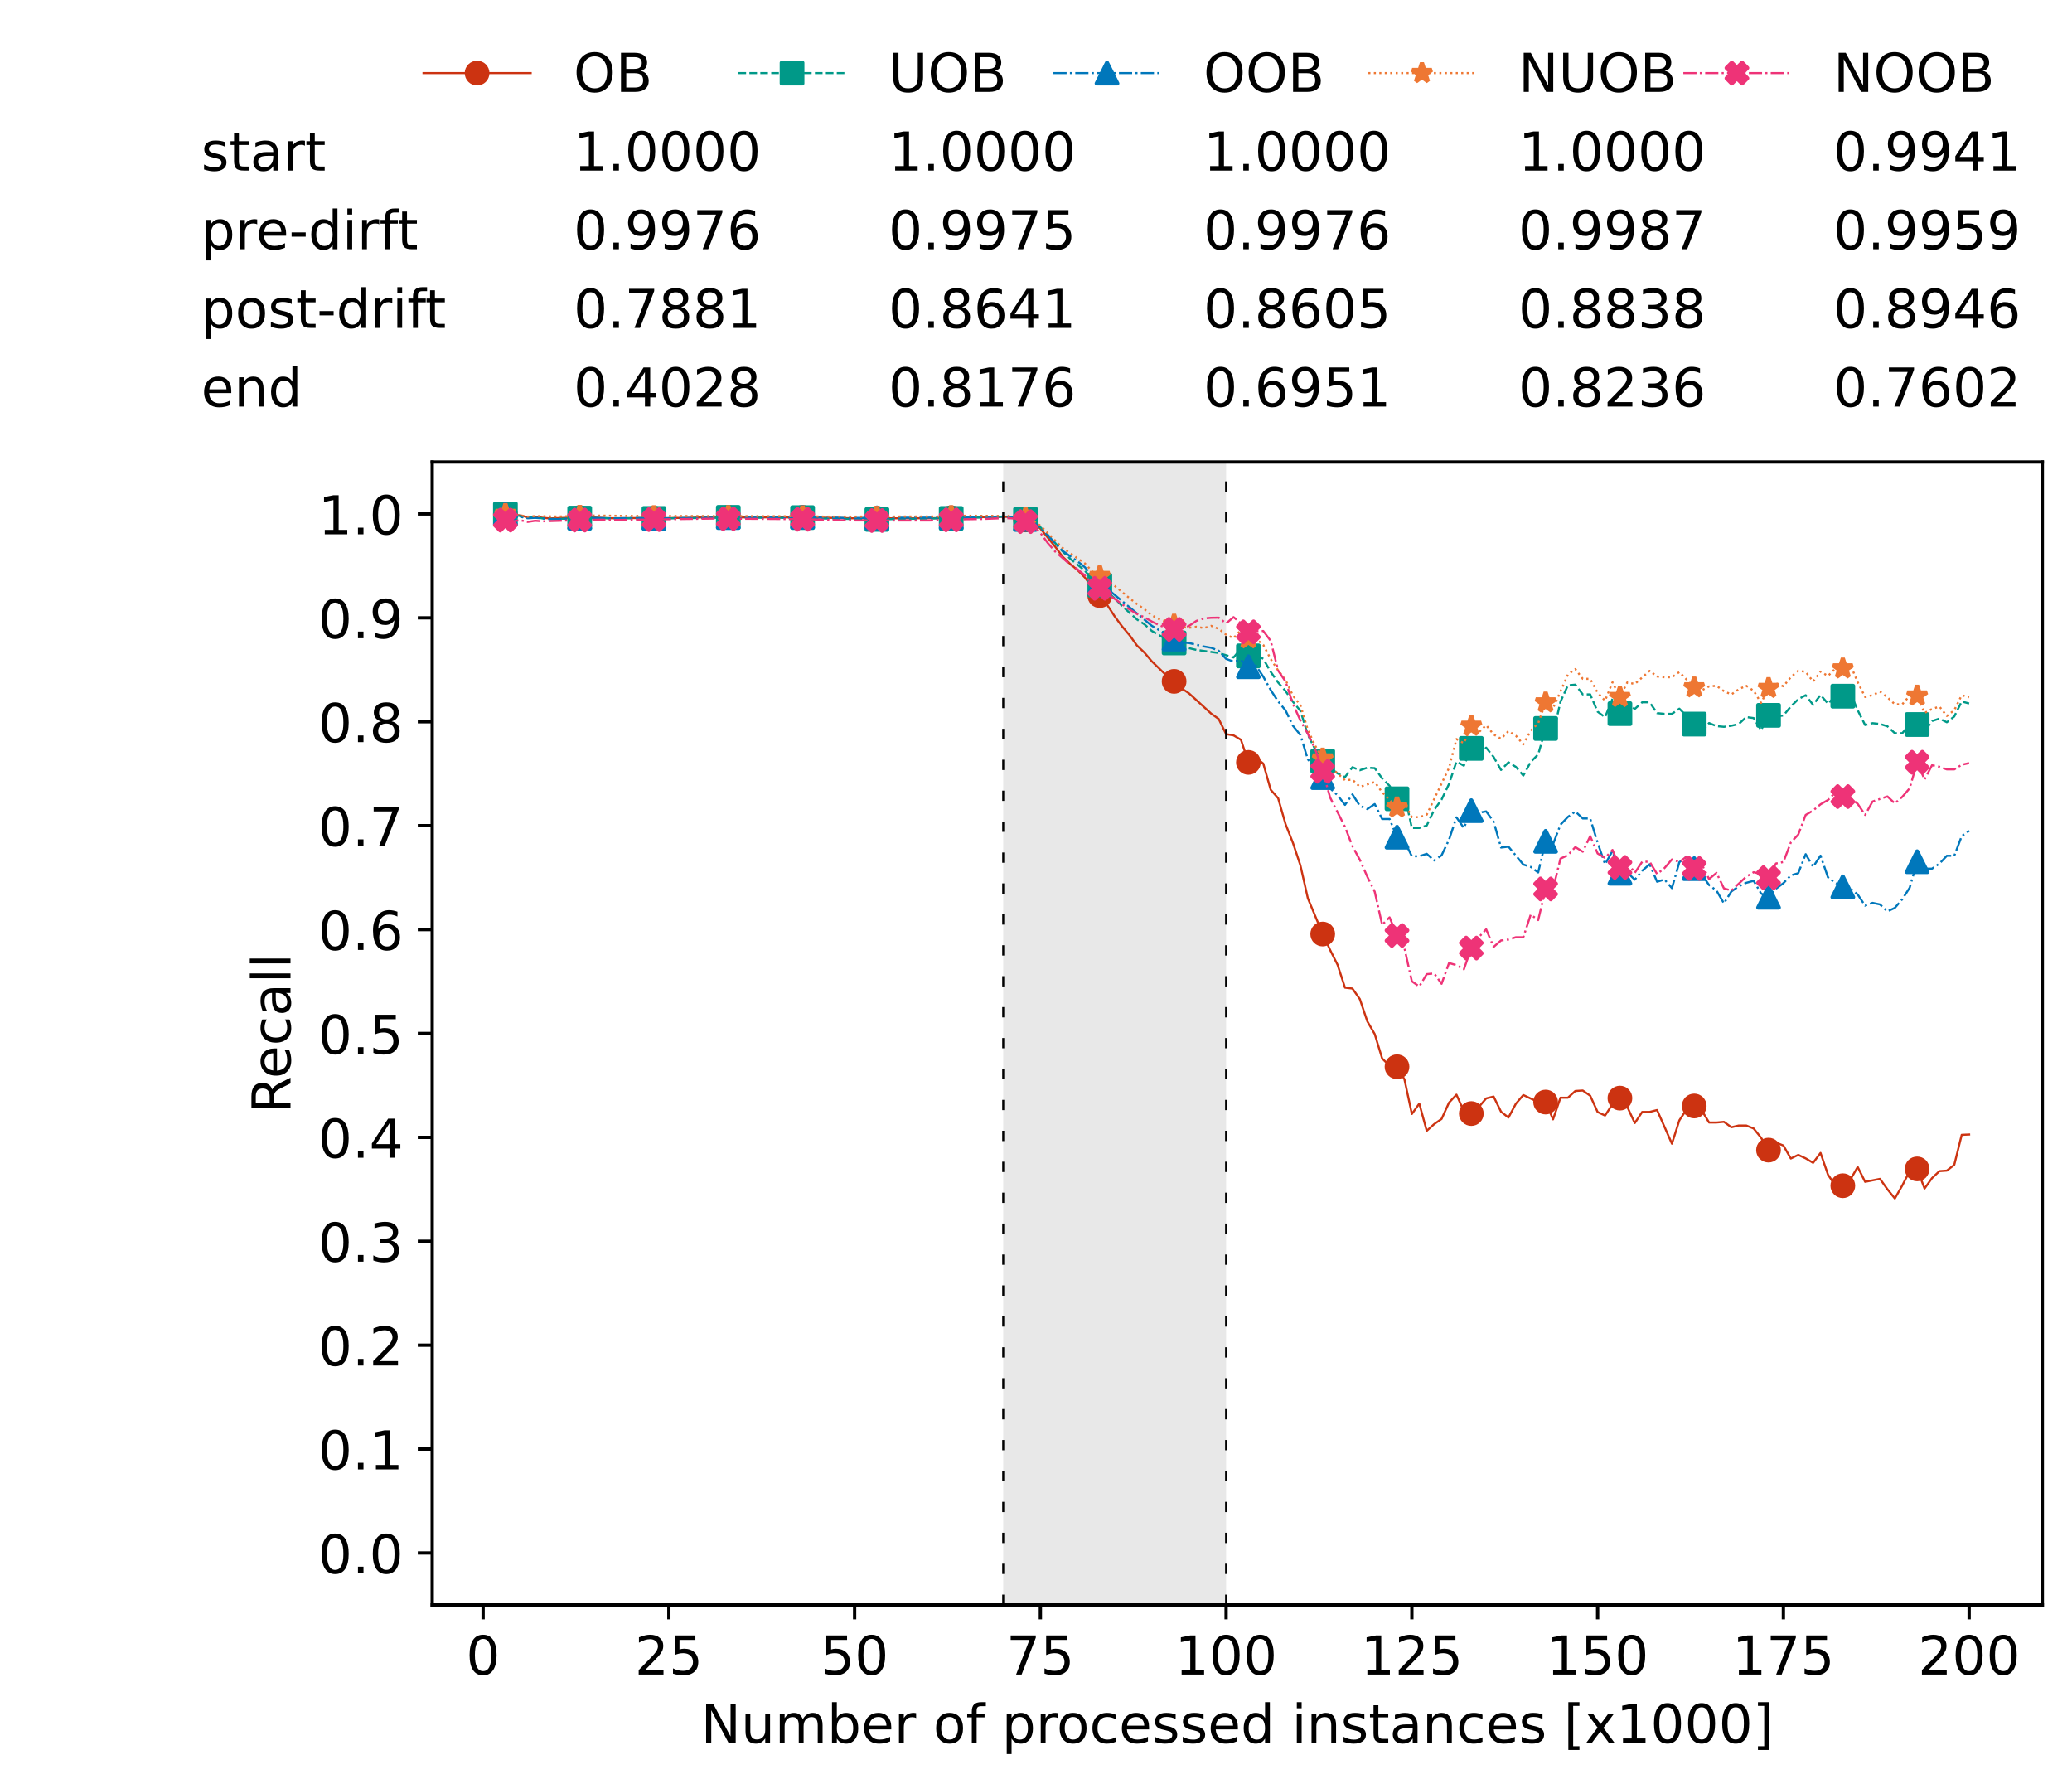 <?xml version="1.0" encoding="utf-8" standalone="no"?>
<!DOCTYPE svg PUBLIC "-//W3C//DTD SVG 1.1//EN"
  "http://www.w3.org/Graphics/SVG/1.1/DTD/svg11.dtd">
<!-- Created with matplotlib (https://matplotlib.org/) -->
<svg height="432.615pt" version="1.1" viewBox="0 0 502.65 432.615" width="502.65pt" xmlns="http://www.w3.org/2000/svg" xmlns:xlink="http://www.w3.org/1999/xlink">
 <defs>
  <style type="text/css">*{stroke-linecap:butt;stroke-linejoin:round;}</style>
 </defs>
 <g id="figure_1">
  <g id="patch_1">
   <path d="M 0 432.615 
L 502.65 432.615 
L 502.65 0 
L 0 0 
z
" style="fill:#ffffff;"/>
  </g>
  <g id="axes_1">
   <g id="patch_2">
    <path d="M 104.85 389.252 
L 495.45 389.252 
L 495.45 112.052 
L 104.85 112.052 
z
" style="fill:#ffffff;"/>
   </g>
   <g id="patch_3">
    <path clip-path="url(#p780b5b49f4)" d="M 297.446 389.252 
L 297.446 112.052 
L 243.372 112.052 
L 243.372 389.252 
z
" style="fill:#d3d3d3;opacity:0.5;"/>
   </g>
   <g id="matplotlib.axis_1">
    <g id="xtick_1">
     <g id="line2d_1">
      <defs>
       <path d="M 0 0 
L 0 3.5 
" id="mb6f0a2aeb9" style="stroke:#000000;stroke-width:0.8;"/>
      </defs>
      <g>
       <use style="stroke:#000000;stroke-width:0.8;" x="117.197" xlink:href="#mb6f0a2aeb9" y="389.252"/>
      </g>
     </g>
     <g id="text_1">
      <!-- 0 -->
      <g transform="translate(113.061 406.13)scale(0.13 -0.13)">
       <defs>
        <path d="M 31.781 66.406 
Q 24.172 66.406 20.328 58.906 
Q 16.5 51.422 16.5 36.375 
Q 16.5 21.391 20.328 13.891 
Q 24.172 6.391 31.781 6.391 
Q 39.453 6.391 43.281 13.891 
Q 47.125 21.391 47.125 36.375 
Q 47.125 51.422 43.281 58.906 
Q 39.453 66.406 31.781 66.406 
z
M 31.781 74.219 
Q 44.047 74.219 50.516 64.516 
Q 56.984 54.828 56.984 36.375 
Q 56.984 17.969 50.516 8.266 
Q 44.047 -1.422 31.781 -1.422 
Q 19.531 -1.422 13.062 8.266 
Q 6.594 17.969 6.594 36.375 
Q 6.594 54.828 13.062 64.516 
Q 19.531 74.219 31.781 74.219 
z
" id="DejaVuSans-48"/>
       </defs>
       <use xlink:href="#DejaVuSans-48"/>
      </g>
     </g>
    </g>
    <g id="xtick_2">
     <g id="line2d_2">
      <g>
       <use style="stroke:#000000;stroke-width:0.8;" x="162.259" xlink:href="#mb6f0a2aeb9" y="389.252"/>
      </g>
     </g>
     <g id="text_2">
      <!-- 25 -->
      <g transform="translate(153.988 406.13)scale(0.13 -0.13)">
       <defs>
        <path d="M 19.188 8.297 
L 53.609 8.297 
L 53.609 0 
L 7.328 0 
L 7.328 8.297 
Q 12.938 14.109 22.625 23.891 
Q 32.328 33.688 34.812 36.531 
Q 39.547 41.844 41.422 45.531 
Q 43.312 49.219 43.312 52.781 
Q 43.312 58.594 39.234 62.25 
Q 35.156 65.922 28.609 65.922 
Q 23.969 65.922 18.812 64.312 
Q 13.672 62.703 7.812 59.422 
L 7.812 69.391 
Q 13.766 71.781 18.938 73 
Q 24.125 74.219 28.422 74.219 
Q 39.75 74.219 46.484 68.547 
Q 53.219 62.891 53.219 53.422 
Q 53.219 48.922 51.531 44.891 
Q 49.859 40.875 45.406 35.406 
Q 44.188 33.984 37.641 27.219 
Q 31.109 20.453 19.188 8.297 
z
" id="DejaVuSans-50"/>
        <path d="M 10.797 72.906 
L 49.516 72.906 
L 49.516 64.594 
L 19.828 64.594 
L 19.828 46.734 
Q 21.969 47.469 24.109 47.828 
Q 26.266 48.188 28.422 48.188 
Q 40.625 48.188 47.75 41.5 
Q 54.891 34.812 54.891 23.391 
Q 54.891 11.625 47.562 5.094 
Q 40.234 -1.422 26.906 -1.422 
Q 22.312 -1.422 17.547 -0.641 
Q 12.797 0.141 7.719 1.703 
L 7.719 11.625 
Q 12.109 9.234 16.797 8.062 
Q 21.484 6.891 26.703 6.891 
Q 35.156 6.891 40.078 11.328 
Q 45.016 15.766 45.016 23.391 
Q 45.016 31 40.078 35.438 
Q 35.156 39.891 26.703 39.891 
Q 22.75 39.891 18.812 39.016 
Q 14.891 38.141 10.797 36.281 
z
" id="DejaVuSans-53"/>
       </defs>
       <use xlink:href="#DejaVuSans-50"/>
       <use x="63.623" xlink:href="#DejaVuSans-53"/>
      </g>
     </g>
    </g>
    <g id="xtick_3">
     <g id="line2d_3">
      <g>
       <use style="stroke:#000000;stroke-width:0.8;" x="207.322" xlink:href="#mb6f0a2aeb9" y="389.252"/>
      </g>
     </g>
     <g id="text_3">
      <!-- 50 -->
      <g transform="translate(199.05 406.13)scale(0.13 -0.13)">
       <use xlink:href="#DejaVuSans-53"/>
       <use x="63.623" xlink:href="#DejaVuSans-48"/>
      </g>
     </g>
    </g>
    <g id="xtick_4">
     <g id="line2d_4">
      <g>
       <use style="stroke:#000000;stroke-width:0.8;" x="252.384" xlink:href="#mb6f0a2aeb9" y="389.252"/>
      </g>
     </g>
     <g id="text_4">
      <!-- 75 -->
      <g transform="translate(244.113 406.13)scale(0.13 -0.13)">
       <defs>
        <path d="M 8.203 72.906 
L 55.078 72.906 
L 55.078 68.703 
L 28.609 0 
L 18.312 0 
L 43.219 64.594 
L 8.203 64.594 
z
" id="DejaVuSans-55"/>
       </defs>
       <use xlink:href="#DejaVuSans-55"/>
       <use x="63.623" xlink:href="#DejaVuSans-53"/>
      </g>
     </g>
    </g>
    <g id="xtick_5">
     <g id="line2d_5">
      <g>
       <use style="stroke:#000000;stroke-width:0.8;" x="297.446" xlink:href="#mb6f0a2aeb9" y="389.252"/>
      </g>
     </g>
     <g id="text_5">
      <!-- 100 -->
      <g transform="translate(285.039 406.13)scale(0.13 -0.13)">
       <defs>
        <path d="M 12.406 8.297 
L 28.516 8.297 
L 28.516 63.922 
L 10.984 60.406 
L 10.984 69.391 
L 28.422 72.906 
L 38.281 72.906 
L 38.281 8.297 
L 54.391 8.297 
L 54.391 0 
L 12.406 0 
z
" id="DejaVuSans-49"/>
       </defs>
       <use xlink:href="#DejaVuSans-49"/>
       <use x="63.623" xlink:href="#DejaVuSans-48"/>
       <use x="127.246" xlink:href="#DejaVuSans-48"/>
      </g>
     </g>
    </g>
    <g id="xtick_6">
     <g id="line2d_6">
      <g>
       <use style="stroke:#000000;stroke-width:0.8;" x="342.509" xlink:href="#mb6f0a2aeb9" y="389.252"/>
      </g>
     </g>
     <g id="text_6">
      <!-- 125 -->
      <g transform="translate(330.102 406.13)scale(0.13 -0.13)">
       <use xlink:href="#DejaVuSans-49"/>
       <use x="63.623" xlink:href="#DejaVuSans-50"/>
       <use x="127.246" xlink:href="#DejaVuSans-53"/>
      </g>
     </g>
    </g>
    <g id="xtick_7">
     <g id="line2d_7">
      <g>
       <use style="stroke:#000000;stroke-width:0.8;" x="387.571" xlink:href="#mb6f0a2aeb9" y="389.252"/>
      </g>
     </g>
     <g id="text_7">
      <!-- 150 -->
      <g transform="translate(375.164 406.13)scale(0.13 -0.13)">
       <use xlink:href="#DejaVuSans-49"/>
       <use x="63.623" xlink:href="#DejaVuSans-53"/>
       <use x="127.246" xlink:href="#DejaVuSans-48"/>
      </g>
     </g>
    </g>
    <g id="xtick_8">
     <g id="line2d_8">
      <g>
       <use style="stroke:#000000;stroke-width:0.8;" x="432.633" xlink:href="#mb6f0a2aeb9" y="389.252"/>
      </g>
     </g>
     <g id="text_8">
      <!-- 175 -->
      <g transform="translate(420.226 406.13)scale(0.13 -0.13)">
       <use xlink:href="#DejaVuSans-49"/>
       <use x="63.623" xlink:href="#DejaVuSans-55"/>
       <use x="127.246" xlink:href="#DejaVuSans-53"/>
      </g>
     </g>
    </g>
    <g id="xtick_9">
     <g id="line2d_9">
      <g>
       <use style="stroke:#000000;stroke-width:0.8;" x="477.695" xlink:href="#mb6f0a2aeb9" y="389.252"/>
      </g>
     </g>
     <g id="text_9">
      <!-- 200 -->
      <g transform="translate(465.289 406.13)scale(0.13 -0.13)">
       <use xlink:href="#DejaVuSans-50"/>
       <use x="63.623" xlink:href="#DejaVuSans-48"/>
       <use x="127.246" xlink:href="#DejaVuSans-48"/>
      </g>
     </g>
    </g>
    <g id="text_10">
     <!-- Number of processed instances [x1000] -->
     <g transform="translate(170.025 422.711)scale(0.13 -0.13)">
      <defs>
       <path d="M 9.812 72.906 
L 23.094 72.906 
L 55.422 11.922 
L 55.422 72.906 
L 64.984 72.906 
L 64.984 0 
L 51.703 0 
L 19.391 60.984 
L 19.391 0 
L 9.812 0 
z
" id="DejaVuSans-78"/>
       <path d="M 8.5 21.578 
L 8.5 54.688 
L 17.484 54.688 
L 17.484 21.922 
Q 17.484 14.156 20.5 10.266 
Q 23.531 6.391 29.594 6.391 
Q 36.859 6.391 41.078 11.031 
Q 45.312 15.672 45.312 23.688 
L 45.312 54.688 
L 54.297 54.688 
L 54.297 0 
L 45.312 0 
L 45.312 8.406 
Q 42.047 3.422 37.719 1 
Q 33.406 -1.422 27.688 -1.422 
Q 18.266 -1.422 13.375 4.438 
Q 8.5 10.297 8.5 21.578 
z
M 31.109 56 
z
" id="DejaVuSans-117"/>
       <path d="M 52 44.188 
Q 55.375 50.25 60.062 53.125 
Q 64.75 56 71.094 56 
Q 79.641 56 84.281 50.016 
Q 88.922 44.047 88.922 33.016 
L 88.922 0 
L 79.891 0 
L 79.891 32.719 
Q 79.891 40.578 77.094 44.375 
Q 74.312 48.188 68.609 48.188 
Q 61.625 48.188 57.562 43.547 
Q 53.516 38.922 53.516 30.906 
L 53.516 0 
L 44.484 0 
L 44.484 32.719 
Q 44.484 40.625 41.703 44.406 
Q 38.922 48.188 33.109 48.188 
Q 26.219 48.188 22.156 43.531 
Q 18.109 38.875 18.109 30.906 
L 18.109 0 
L 9.078 0 
L 9.078 54.688 
L 18.109 54.688 
L 18.109 46.188 
Q 21.188 51.219 25.484 53.609 
Q 29.781 56 35.688 56 
Q 41.656 56 45.828 52.969 
Q 50 49.953 52 44.188 
z
" id="DejaVuSans-109"/>
       <path d="M 48.688 27.297 
Q 48.688 37.203 44.609 42.844 
Q 40.531 48.484 33.406 48.484 
Q 26.266 48.484 22.188 42.844 
Q 18.109 37.203 18.109 27.297 
Q 18.109 17.391 22.188 11.75 
Q 26.266 6.109 33.406 6.109 
Q 40.531 6.109 44.609 11.75 
Q 48.688 17.391 48.688 27.297 
z
M 18.109 46.391 
Q 20.953 51.266 25.266 53.625 
Q 29.594 56 35.594 56 
Q 45.562 56 51.781 48.094 
Q 58.016 40.188 58.016 27.297 
Q 58.016 14.406 51.781 6.484 
Q 45.562 -1.422 35.594 -1.422 
Q 29.594 -1.422 25.266 0.953 
Q 20.953 3.328 18.109 8.203 
L 18.109 0 
L 9.078 0 
L 9.078 75.984 
L 18.109 75.984 
z
" id="DejaVuSans-98"/>
       <path d="M 56.203 29.594 
L 56.203 25.203 
L 14.891 25.203 
Q 15.484 15.922 20.484 11.062 
Q 25.484 6.203 34.422 6.203 
Q 39.594 6.203 44.453 7.469 
Q 49.312 8.734 54.109 11.281 
L 54.109 2.781 
Q 49.266 0.734 44.188 -0.344 
Q 39.109 -1.422 33.891 -1.422 
Q 20.797 -1.422 13.156 6.188 
Q 5.516 13.812 5.516 26.812 
Q 5.516 40.234 12.766 48.109 
Q 20.016 56 32.328 56 
Q 43.359 56 49.781 48.891 
Q 56.203 41.797 56.203 29.594 
z
M 47.219 32.234 
Q 47.125 39.594 43.094 43.984 
Q 39.062 48.391 32.422 48.391 
Q 24.906 48.391 20.391 44.141 
Q 15.875 39.891 15.188 32.172 
z
" id="DejaVuSans-101"/>
       <path d="M 41.109 46.297 
Q 39.594 47.172 37.812 47.578 
Q 36.031 48 33.891 48 
Q 26.266 48 22.188 43.047 
Q 18.109 38.094 18.109 28.812 
L 18.109 0 
L 9.078 0 
L 9.078 54.688 
L 18.109 54.688 
L 18.109 46.188 
Q 20.953 51.172 25.484 53.578 
Q 30.031 56 36.531 56 
Q 37.453 56 38.578 55.875 
Q 39.703 55.766 41.062 55.516 
z
" id="DejaVuSans-114"/>
       <path id="DejaVuSans-32"/>
       <path d="M 30.609 48.391 
Q 23.391 48.391 19.188 42.75 
Q 14.984 37.109 14.984 27.297 
Q 14.984 17.484 19.156 11.844 
Q 23.344 6.203 30.609 6.203 
Q 37.797 6.203 41.984 11.859 
Q 46.188 17.531 46.188 27.297 
Q 46.188 37.016 41.984 42.703 
Q 37.797 48.391 30.609 48.391 
z
M 30.609 56 
Q 42.328 56 49.016 48.375 
Q 55.719 40.766 55.719 27.297 
Q 55.719 13.875 49.016 6.219 
Q 42.328 -1.422 30.609 -1.422 
Q 18.844 -1.422 12.172 6.219 
Q 5.516 13.875 5.516 27.297 
Q 5.516 40.766 12.172 48.375 
Q 18.844 56 30.609 56 
z
" id="DejaVuSans-111"/>
       <path d="M 37.109 75.984 
L 37.109 68.5 
L 28.516 68.5 
Q 23.688 68.5 21.797 66.547 
Q 19.922 64.594 19.922 59.516 
L 19.922 54.688 
L 34.719 54.688 
L 34.719 47.703 
L 19.922 47.703 
L 19.922 0 
L 10.891 0 
L 10.891 47.703 
L 2.297 47.703 
L 2.297 54.688 
L 10.891 54.688 
L 10.891 58.5 
Q 10.891 67.625 15.141 71.797 
Q 19.391 75.984 28.609 75.984 
z
" id="DejaVuSans-102"/>
       <path d="M 18.109 8.203 
L 18.109 -20.797 
L 9.078 -20.797 
L 9.078 54.688 
L 18.109 54.688 
L 18.109 46.391 
Q 20.953 51.266 25.266 53.625 
Q 29.594 56 35.594 56 
Q 45.562 56 51.781 48.094 
Q 58.016 40.188 58.016 27.297 
Q 58.016 14.406 51.781 6.484 
Q 45.562 -1.422 35.594 -1.422 
Q 29.594 -1.422 25.266 0.953 
Q 20.953 3.328 18.109 8.203 
z
M 48.688 27.297 
Q 48.688 37.203 44.609 42.844 
Q 40.531 48.484 33.406 48.484 
Q 26.266 48.484 22.188 42.844 
Q 18.109 37.203 18.109 27.297 
Q 18.109 17.391 22.188 11.75 
Q 26.266 6.109 33.406 6.109 
Q 40.531 6.109 44.609 11.75 
Q 48.688 17.391 48.688 27.297 
z
" id="DejaVuSans-112"/>
       <path d="M 48.781 52.594 
L 48.781 44.188 
Q 44.969 46.297 41.141 47.344 
Q 37.312 48.391 33.406 48.391 
Q 24.656 48.391 19.812 42.844 
Q 14.984 37.312 14.984 27.297 
Q 14.984 17.281 19.812 11.734 
Q 24.656 6.203 33.406 6.203 
Q 37.312 6.203 41.141 7.25 
Q 44.969 8.297 48.781 10.406 
L 48.781 2.094 
Q 45.016 0.344 40.984 -0.531 
Q 36.969 -1.422 32.422 -1.422 
Q 20.062 -1.422 12.781 6.344 
Q 5.516 14.109 5.516 27.297 
Q 5.516 40.672 12.859 48.328 
Q 20.219 56 33.016 56 
Q 37.156 56 41.109 55.141 
Q 45.062 54.297 48.781 52.594 
z
" id="DejaVuSans-99"/>
       <path d="M 44.281 53.078 
L 44.281 44.578 
Q 40.484 46.531 36.375 47.5 
Q 32.281 48.484 27.875 48.484 
Q 21.188 48.484 17.844 46.438 
Q 14.5 44.391 14.5 40.281 
Q 14.5 37.156 16.891 35.375 
Q 19.281 33.594 26.516 31.984 
L 29.594 31.297 
Q 39.156 29.25 43.188 25.516 
Q 47.219 21.781 47.219 15.094 
Q 47.219 7.469 41.188 3.016 
Q 35.156 -1.422 24.609 -1.422 
Q 20.219 -1.422 15.453 -0.562 
Q 10.688 0.297 5.422 2 
L 5.422 11.281 
Q 10.406 8.688 15.234 7.391 
Q 20.062 6.109 24.812 6.109 
Q 31.156 6.109 34.562 8.281 
Q 37.984 10.453 37.984 14.406 
Q 37.984 18.062 35.516 20.016 
Q 33.062 21.969 24.703 23.781 
L 21.578 24.516 
Q 13.234 26.266 9.516 29.906 
Q 5.812 33.547 5.812 39.891 
Q 5.812 47.609 11.281 51.797 
Q 16.75 56 26.812 56 
Q 31.781 56 36.172 55.266 
Q 40.578 54.547 44.281 53.078 
z
" id="DejaVuSans-115"/>
       <path d="M 45.406 46.391 
L 45.406 75.984 
L 54.391 75.984 
L 54.391 0 
L 45.406 0 
L 45.406 8.203 
Q 42.578 3.328 38.25 0.953 
Q 33.938 -1.422 27.875 -1.422 
Q 17.969 -1.422 11.734 6.484 
Q 5.516 14.406 5.516 27.297 
Q 5.516 40.188 11.734 48.094 
Q 17.969 56 27.875 56 
Q 33.938 56 38.25 53.625 
Q 42.578 51.266 45.406 46.391 
z
M 14.797 27.297 
Q 14.797 17.391 18.875 11.75 
Q 22.953 6.109 30.078 6.109 
Q 37.203 6.109 41.297 11.75 
Q 45.406 17.391 45.406 27.297 
Q 45.406 37.203 41.297 42.844 
Q 37.203 48.484 30.078 48.484 
Q 22.953 48.484 18.875 42.844 
Q 14.797 37.203 14.797 27.297 
z
" id="DejaVuSans-100"/>
       <path d="M 9.422 54.688 
L 18.406 54.688 
L 18.406 0 
L 9.422 0 
z
M 9.422 75.984 
L 18.406 75.984 
L 18.406 64.594 
L 9.422 64.594 
z
" id="DejaVuSans-105"/>
       <path d="M 54.891 33.016 
L 54.891 0 
L 45.906 0 
L 45.906 32.719 
Q 45.906 40.484 42.875 44.328 
Q 39.844 48.188 33.797 48.188 
Q 26.516 48.188 22.312 43.547 
Q 18.109 38.922 18.109 30.906 
L 18.109 0 
L 9.078 0 
L 9.078 54.688 
L 18.109 54.688 
L 18.109 46.188 
Q 21.344 51.125 25.703 53.562 
Q 30.078 56 35.797 56 
Q 45.219 56 50.047 50.172 
Q 54.891 44.344 54.891 33.016 
z
" id="DejaVuSans-110"/>
       <path d="M 18.312 70.219 
L 18.312 54.688 
L 36.812 54.688 
L 36.812 47.703 
L 18.312 47.703 
L 18.312 18.016 
Q 18.312 11.328 20.141 9.422 
Q 21.969 7.516 27.594 7.516 
L 36.812 7.516 
L 36.812 0 
L 27.594 0 
Q 17.188 0 13.234 3.875 
Q 9.281 7.766 9.281 18.016 
L 9.281 47.703 
L 2.688 47.703 
L 2.688 54.688 
L 9.281 54.688 
L 9.281 70.219 
z
" id="DejaVuSans-116"/>
       <path d="M 34.281 27.484 
Q 23.391 27.484 19.188 25 
Q 14.984 22.516 14.984 16.5 
Q 14.984 11.719 18.141 8.906 
Q 21.297 6.109 26.703 6.109 
Q 34.188 6.109 38.703 11.406 
Q 43.219 16.703 43.219 25.484 
L 43.219 27.484 
z
M 52.203 31.203 
L 52.203 0 
L 43.219 0 
L 43.219 8.297 
Q 40.141 3.328 35.547 0.953 
Q 30.953 -1.422 24.312 -1.422 
Q 15.922 -1.422 10.953 3.297 
Q 6 8.016 6 15.922 
Q 6 25.141 12.172 29.828 
Q 18.359 34.516 30.609 34.516 
L 43.219 34.516 
L 43.219 35.406 
Q 43.219 41.609 39.141 45 
Q 35.062 48.391 27.688 48.391 
Q 23 48.391 18.547 47.266 
Q 14.109 46.141 10.016 43.891 
L 10.016 52.203 
Q 14.938 54.109 19.578 55.047 
Q 24.219 56 28.609 56 
Q 40.484 56 46.344 49.844 
Q 52.203 43.703 52.203 31.203 
z
" id="DejaVuSans-97"/>
       <path d="M 8.594 75.984 
L 29.297 75.984 
L 29.297 69 
L 17.578 69 
L 17.578 -6.203 
L 29.297 -6.203 
L 29.297 -13.188 
L 8.594 -13.188 
z
" id="DejaVuSans-91"/>
       <path d="M 54.891 54.688 
L 35.109 28.078 
L 55.906 0 
L 45.312 0 
L 29.391 21.484 
L 13.484 0 
L 2.875 0 
L 24.125 28.609 
L 4.688 54.688 
L 15.281 54.688 
L 29.781 35.203 
L 44.281 54.688 
z
" id="DejaVuSans-120"/>
       <path d="M 30.422 75.984 
L 30.422 -13.188 
L 9.719 -13.188 
L 9.719 -6.203 
L 21.391 -6.203 
L 21.391 69 
L 9.719 69 
L 9.719 75.984 
z
" id="DejaVuSans-93"/>
      </defs>
      <use xlink:href="#DejaVuSans-78"/>
      <use x="74.805" xlink:href="#DejaVuSans-117"/>
      <use x="138.184" xlink:href="#DejaVuSans-109"/>
      <use x="235.596" xlink:href="#DejaVuSans-98"/>
      <use x="299.072" xlink:href="#DejaVuSans-101"/>
      <use x="360.596" xlink:href="#DejaVuSans-114"/>
      <use x="401.709" xlink:href="#DejaVuSans-32"/>
      <use x="433.496" xlink:href="#DejaVuSans-111"/>
      <use x="494.678" xlink:href="#DejaVuSans-102"/>
      <use x="529.883" xlink:href="#DejaVuSans-32"/>
      <use x="561.67" xlink:href="#DejaVuSans-112"/>
      <use x="625.146" xlink:href="#DejaVuSans-114"/>
      <use x="664.01" xlink:href="#DejaVuSans-111"/>
      <use x="725.191" xlink:href="#DejaVuSans-99"/>
      <use x="780.172" xlink:href="#DejaVuSans-101"/>
      <use x="841.695" xlink:href="#DejaVuSans-115"/>
      <use x="893.795" xlink:href="#DejaVuSans-115"/>
      <use x="945.895" xlink:href="#DejaVuSans-101"/>
      <use x="1007.418" xlink:href="#DejaVuSans-100"/>
      <use x="1070.895" xlink:href="#DejaVuSans-32"/>
      <use x="1102.682" xlink:href="#DejaVuSans-105"/>
      <use x="1130.465" xlink:href="#DejaVuSans-110"/>
      <use x="1193.844" xlink:href="#DejaVuSans-115"/>
      <use x="1245.943" xlink:href="#DejaVuSans-116"/>
      <use x="1285.152" xlink:href="#DejaVuSans-97"/>
      <use x="1346.432" xlink:href="#DejaVuSans-110"/>
      <use x="1409.811" xlink:href="#DejaVuSans-99"/>
      <use x="1464.791" xlink:href="#DejaVuSans-101"/>
      <use x="1526.314" xlink:href="#DejaVuSans-115"/>
      <use x="1578.414" xlink:href="#DejaVuSans-32"/>
      <use x="1610.201" xlink:href="#DejaVuSans-91"/>
      <use x="1649.215" xlink:href="#DejaVuSans-120"/>
      <use x="1708.395" xlink:href="#DejaVuSans-49"/>
      <use x="1772.018" xlink:href="#DejaVuSans-48"/>
      <use x="1835.641" xlink:href="#DejaVuSans-48"/>
      <use x="1899.264" xlink:href="#DejaVuSans-48"/>
      <use x="1962.887" xlink:href="#DejaVuSans-93"/>
     </g>
    </g>
   </g>
   <g id="matplotlib.axis_2">
    <g id="ytick_1">
     <g id="line2d_10">
      <defs>
       <path d="M 0 0 
L -3.5 0 
" id="m1a1b6cb451" style="stroke:#000000;stroke-width:0.8;"/>
      </defs>
      <g>
       <use style="stroke:#000000;stroke-width:0.8;" x="104.85" xlink:href="#m1a1b6cb451" y="376.652"/>
      </g>
     </g>
     <g id="text_11">
      <!-- 0.0 -->
      <g transform="translate(77.176 381.591)scale(0.13 -0.13)">
       <defs>
        <path d="M 10.688 12.406 
L 21 12.406 
L 21 0 
L 10.688 0 
z
" id="DejaVuSans-46"/>
       </defs>
       <use xlink:href="#DejaVuSans-48"/>
       <use x="63.623" xlink:href="#DejaVuSans-46"/>
       <use x="95.41" xlink:href="#DejaVuSans-48"/>
      </g>
     </g>
    </g>
    <g id="ytick_2">
     <g id="line2d_11">
      <g>
       <use style="stroke:#000000;stroke-width:0.8;" x="104.85" xlink:href="#m1a1b6cb451" y="351.452"/>
      </g>
     </g>
     <g id="text_12">
      <!-- 0.1 -->
      <g transform="translate(77.176 356.391)scale(0.13 -0.13)">
       <use xlink:href="#DejaVuSans-48"/>
       <use x="63.623" xlink:href="#DejaVuSans-46"/>
       <use x="95.41" xlink:href="#DejaVuSans-49"/>
      </g>
     </g>
    </g>
    <g id="ytick_3">
     <g id="line2d_12">
      <g>
       <use style="stroke:#000000;stroke-width:0.8;" x="104.85" xlink:href="#m1a1b6cb451" y="326.252"/>
      </g>
     </g>
     <g id="text_13">
      <!-- 0.2 -->
      <g transform="translate(77.176 331.191)scale(0.13 -0.13)">
       <use xlink:href="#DejaVuSans-48"/>
       <use x="63.623" xlink:href="#DejaVuSans-46"/>
       <use x="95.41" xlink:href="#DejaVuSans-50"/>
      </g>
     </g>
    </g>
    <g id="ytick_4">
     <g id="line2d_13">
      <g>
       <use style="stroke:#000000;stroke-width:0.8;" x="104.85" xlink:href="#m1a1b6cb451" y="301.052"/>
      </g>
     </g>
     <g id="text_14">
      <!-- 0.3 -->
      <g transform="translate(77.176 305.991)scale(0.13 -0.13)">
       <defs>
        <path d="M 40.578 39.312 
Q 47.656 37.797 51.625 33 
Q 55.609 28.219 55.609 21.188 
Q 55.609 10.406 48.188 4.484 
Q 40.766 -1.422 27.094 -1.422 
Q 22.516 -1.422 17.656 -0.516 
Q 12.797 0.391 7.625 2.203 
L 7.625 11.719 
Q 11.719 9.328 16.594 8.109 
Q 21.484 6.891 26.812 6.891 
Q 36.078 6.891 40.938 10.547 
Q 45.797 14.203 45.797 21.188 
Q 45.797 27.641 41.281 31.266 
Q 36.766 34.906 28.719 34.906 
L 20.219 34.906 
L 20.219 43.016 
L 29.109 43.016 
Q 36.375 43.016 40.234 45.922 
Q 44.094 48.828 44.094 54.297 
Q 44.094 59.906 40.109 62.906 
Q 36.141 65.922 28.719 65.922 
Q 24.656 65.922 20.016 65.031 
Q 15.375 64.156 9.812 62.312 
L 9.812 71.094 
Q 15.438 72.656 20.344 73.438 
Q 25.25 74.219 29.594 74.219 
Q 40.828 74.219 47.359 69.109 
Q 53.906 64.016 53.906 55.328 
Q 53.906 49.266 50.438 45.094 
Q 46.969 40.922 40.578 39.312 
z
" id="DejaVuSans-51"/>
       </defs>
       <use xlink:href="#DejaVuSans-48"/>
       <use x="63.623" xlink:href="#DejaVuSans-46"/>
       <use x="95.41" xlink:href="#DejaVuSans-51"/>
      </g>
     </g>
    </g>
    <g id="ytick_5">
     <g id="line2d_14">
      <g>
       <use style="stroke:#000000;stroke-width:0.8;" x="104.85" xlink:href="#m1a1b6cb451" y="275.852"/>
      </g>
     </g>
     <g id="text_15">
      <!-- 0.4 -->
      <g transform="translate(77.176 280.791)scale(0.13 -0.13)">
       <defs>
        <path d="M 37.797 64.312 
L 12.891 25.391 
L 37.797 25.391 
z
M 35.203 72.906 
L 47.609 72.906 
L 47.609 25.391 
L 58.016 25.391 
L 58.016 17.188 
L 47.609 17.188 
L 47.609 0 
L 37.797 0 
L 37.797 17.188 
L 4.891 17.188 
L 4.891 26.703 
z
" id="DejaVuSans-52"/>
       </defs>
       <use xlink:href="#DejaVuSans-48"/>
       <use x="63.623" xlink:href="#DejaVuSans-46"/>
       <use x="95.41" xlink:href="#DejaVuSans-52"/>
      </g>
     </g>
    </g>
    <g id="ytick_6">
     <g id="line2d_15">
      <g>
       <use style="stroke:#000000;stroke-width:0.8;" x="104.85" xlink:href="#m1a1b6cb451" y="250.652"/>
      </g>
     </g>
     <g id="text_16">
      <!-- 0.5 -->
      <g transform="translate(77.176 255.591)scale(0.13 -0.13)">
       <use xlink:href="#DejaVuSans-48"/>
       <use x="63.623" xlink:href="#DejaVuSans-46"/>
       <use x="95.41" xlink:href="#DejaVuSans-53"/>
      </g>
     </g>
    </g>
    <g id="ytick_7">
     <g id="line2d_16">
      <g>
       <use style="stroke:#000000;stroke-width:0.8;" x="104.85" xlink:href="#m1a1b6cb451" y="225.452"/>
      </g>
     </g>
     <g id="text_17">
      <!-- 0.6 -->
      <g transform="translate(77.176 230.391)scale(0.13 -0.13)">
       <defs>
        <path d="M 33.016 40.375 
Q 26.375 40.375 22.484 35.828 
Q 18.609 31.297 18.609 23.391 
Q 18.609 15.531 22.484 10.953 
Q 26.375 6.391 33.016 6.391 
Q 39.656 6.391 43.531 10.953 
Q 47.406 15.531 47.406 23.391 
Q 47.406 31.297 43.531 35.828 
Q 39.656 40.375 33.016 40.375 
z
M 52.594 71.297 
L 52.594 62.312 
Q 48.875 64.062 45.094 64.984 
Q 41.312 65.922 37.594 65.922 
Q 27.828 65.922 22.672 59.328 
Q 17.531 52.734 16.797 39.406 
Q 19.672 43.656 24.016 45.922 
Q 28.375 48.188 33.594 48.188 
Q 44.578 48.188 50.953 41.516 
Q 57.328 34.859 57.328 23.391 
Q 57.328 12.156 50.688 5.359 
Q 44.047 -1.422 33.016 -1.422 
Q 20.359 -1.422 13.672 8.266 
Q 6.984 17.969 6.984 36.375 
Q 6.984 53.656 15.188 63.938 
Q 23.391 74.219 37.203 74.219 
Q 40.922 74.219 44.703 73.484 
Q 48.484 72.75 52.594 71.297 
z
" id="DejaVuSans-54"/>
       </defs>
       <use xlink:href="#DejaVuSans-48"/>
       <use x="63.623" xlink:href="#DejaVuSans-46"/>
       <use x="95.41" xlink:href="#DejaVuSans-54"/>
      </g>
     </g>
    </g>
    <g id="ytick_8">
     <g id="line2d_17">
      <g>
       <use style="stroke:#000000;stroke-width:0.8;" x="104.85" xlink:href="#m1a1b6cb451" y="200.252"/>
      </g>
     </g>
     <g id="text_18">
      <!-- 0.7 -->
      <g transform="translate(77.176 205.191)scale(0.13 -0.13)">
       <use xlink:href="#DejaVuSans-48"/>
       <use x="63.623" xlink:href="#DejaVuSans-46"/>
       <use x="95.41" xlink:href="#DejaVuSans-55"/>
      </g>
     </g>
    </g>
    <g id="ytick_9">
     <g id="line2d_18">
      <g>
       <use style="stroke:#000000;stroke-width:0.8;" x="104.85" xlink:href="#m1a1b6cb451" y="175.052"/>
      </g>
     </g>
     <g id="text_19">
      <!-- 0.8 -->
      <g transform="translate(77.176 179.991)scale(0.13 -0.13)">
       <defs>
        <path d="M 31.781 34.625 
Q 24.75 34.625 20.719 30.859 
Q 16.703 27.094 16.703 20.516 
Q 16.703 13.922 20.719 10.156 
Q 24.75 6.391 31.781 6.391 
Q 38.812 6.391 42.859 10.172 
Q 46.922 13.969 46.922 20.516 
Q 46.922 27.094 42.891 30.859 
Q 38.875 34.625 31.781 34.625 
z
M 21.922 38.812 
Q 15.578 40.375 12.031 44.719 
Q 8.5 49.078 8.5 55.328 
Q 8.5 64.062 14.719 69.141 
Q 20.953 74.219 31.781 74.219 
Q 42.672 74.219 48.875 69.141 
Q 55.078 64.062 55.078 55.328 
Q 55.078 49.078 51.531 44.719 
Q 48 40.375 41.703 38.812 
Q 48.828 37.156 52.797 32.312 
Q 56.781 27.484 56.781 20.516 
Q 56.781 9.906 50.312 4.234 
Q 43.844 -1.422 31.781 -1.422 
Q 19.734 -1.422 13.25 4.234 
Q 6.781 9.906 6.781 20.516 
Q 6.781 27.484 10.781 32.312 
Q 14.797 37.156 21.922 38.812 
z
M 18.312 54.391 
Q 18.312 48.734 21.844 45.562 
Q 25.391 42.391 31.781 42.391 
Q 38.141 42.391 41.719 45.562 
Q 45.312 48.734 45.312 54.391 
Q 45.312 60.062 41.719 63.234 
Q 38.141 66.406 31.781 66.406 
Q 25.391 66.406 21.844 63.234 
Q 18.312 60.062 18.312 54.391 
z
" id="DejaVuSans-56"/>
       </defs>
       <use xlink:href="#DejaVuSans-48"/>
       <use x="63.623" xlink:href="#DejaVuSans-46"/>
       <use x="95.41" xlink:href="#DejaVuSans-56"/>
      </g>
     </g>
    </g>
    <g id="ytick_10">
     <g id="line2d_19">
      <g>
       <use style="stroke:#000000;stroke-width:0.8;" x="104.85" xlink:href="#m1a1b6cb451" y="149.852"/>
      </g>
     </g>
     <g id="text_20">
      <!-- 0.9 -->
      <g transform="translate(77.176 154.791)scale(0.13 -0.13)">
       <defs>
        <path d="M 10.984 1.516 
L 10.984 10.5 
Q 14.703 8.734 18.5 7.812 
Q 22.312 6.891 25.984 6.891 
Q 35.75 6.891 40.891 13.453 
Q 46.047 20.016 46.781 33.406 
Q 43.953 29.203 39.594 26.953 
Q 35.25 24.703 29.984 24.703 
Q 19.047 24.703 12.672 31.312 
Q 6.297 37.938 6.297 49.422 
Q 6.297 60.641 12.938 67.422 
Q 19.578 74.219 30.609 74.219 
Q 43.266 74.219 49.922 64.516 
Q 56.594 54.828 56.594 36.375 
Q 56.594 19.141 48.406 8.859 
Q 40.234 -1.422 26.422 -1.422 
Q 22.703 -1.422 18.891 -0.688 
Q 15.094 0.047 10.984 1.516 
z
M 30.609 32.422 
Q 37.25 32.422 41.125 36.953 
Q 45.016 41.5 45.016 49.422 
Q 45.016 57.281 41.125 61.844 
Q 37.25 66.406 30.609 66.406 
Q 23.969 66.406 20.094 61.844 
Q 16.219 57.281 16.219 49.422 
Q 16.219 41.5 20.094 36.953 
Q 23.969 32.422 30.609 32.422 
z
" id="DejaVuSans-57"/>
       </defs>
       <use xlink:href="#DejaVuSans-48"/>
       <use x="63.623" xlink:href="#DejaVuSans-46"/>
       <use x="95.41" xlink:href="#DejaVuSans-57"/>
      </g>
     </g>
    </g>
    <g id="ytick_11">
     <g id="line2d_20">
      <g>
       <use style="stroke:#000000;stroke-width:0.8;" x="104.85" xlink:href="#m1a1b6cb451" y="124.652"/>
      </g>
     </g>
     <g id="text_21">
      <!-- 1.0 -->
      <g transform="translate(77.176 129.591)scale(0.13 -0.13)">
       <use xlink:href="#DejaVuSans-49"/>
       <use x="63.623" xlink:href="#DejaVuSans-46"/>
       <use x="95.41" xlink:href="#DejaVuSans-48"/>
      </g>
     </g>
    </g>
    <g id="text_22">
     <!-- Recall -->
     <g transform="translate(70.472 270.044)rotate(-90)scale(0.13 -0.13)">
      <defs>
       <path d="M 44.391 34.188 
Q 47.562 33.109 50.562 29.594 
Q 53.562 26.078 56.594 19.922 
L 66.609 0 
L 56 0 
L 46.688 18.703 
Q 43.062 26.031 39.672 28.422 
Q 36.281 30.812 30.422 30.812 
L 19.672 30.812 
L 19.672 0 
L 9.812 0 
L 9.812 72.906 
L 32.078 72.906 
Q 44.578 72.906 50.734 67.672 
Q 56.891 62.453 56.891 51.906 
Q 56.891 45.016 53.688 40.469 
Q 50.484 35.938 44.391 34.188 
z
M 19.672 64.797 
L 19.672 38.922 
L 32.078 38.922 
Q 39.203 38.922 42.844 42.219 
Q 46.484 45.516 46.484 51.906 
Q 46.484 58.297 42.844 61.547 
Q 39.203 64.797 32.078 64.797 
z
" id="DejaVuSans-82"/>
       <path d="M 9.422 75.984 
L 18.406 75.984 
L 18.406 0 
L 9.422 0 
z
" id="DejaVuSans-108"/>
      </defs>
      <use xlink:href="#DejaVuSans-82"/>
      <use x="64.982" xlink:href="#DejaVuSans-101"/>
      <use x="126.506" xlink:href="#DejaVuSans-99"/>
      <use x="181.486" xlink:href="#DejaVuSans-97"/>
      <use x="242.766" xlink:href="#DejaVuSans-108"/>
      <use x="270.549" xlink:href="#DejaVuSans-108"/>
     </g>
    </g>
   </g>
   <g id="line2d_21"/>
   <g id="line2d_22"/>
   <g id="line2d_23"/>
   <g id="line2d_24"/>
   <g id="line2d_25"/>
   <g id="line2d_26">
    <path clip-path="url(#p780b5b49f4)" d="M 122.605 124.652 
L 124.407 124.912 
L 126.21 124.991 
L 128.012 125.437 
L 129.815 125.28 
L 131.617 125.584 
L 133.419 125.737 
L 137.024 125.602 
L 144.234 125.513 
L 147.839 125.7 
L 156.852 125.635 
L 162.259 125.684 
L 164.062 125.603 
L 165.864 125.652 
L 171.272 125.432 
L 176.679 125.479 
L 196.507 125.49 
L 207.322 125.719 
L 214.532 125.722 
L 228.952 125.669 
L 232.557 125.52 
L 245.174 125.332 
L 246.976 125.521 
L 250.581 126.757 
L 252.384 128.203 
L 255.989 132.6 
L 257.791 135.035 
L 259.594 136.755 
L 261.396 138.264 
L 263.199 140.074 
L 265.001 142.594 
L 266.804 144.468 
L 268.606 146.734 
L 270.409 149.488 
L 272.211 151.922 
L 274.014 154.05 
L 275.816 156.557 
L 277.619 158.269 
L 279.421 160.402 
L 283.026 163.887 
L 284.829 165.256 
L 286.631 166.942 
L 288.434 168.153 
L 293.841 173.094 
L 295.644 174.371 
L 297.446 178.061 
L 299.249 178.351 
L 301.051 179.431 
L 302.854 184.907 
L 304.656 183.786 
L 306.459 185.186 
L 308.261 191.548 
L 310.064 193.594 
L 311.866 199.881 
L 313.669 204.469 
L 315.471 209.897 
L 317.274 217.873 
L 320.879 226.535 
L 322.681 230.412 
L 324.484 234.002 
L 326.286 239.546 
L 328.089 239.759 
L 329.891 242.327 
L 331.694 247.703 
L 333.496 250.797 
L 335.299 256.715 
L 337.101 258.515 
L 338.904 258.725 
L 340.706 261.78 
L 342.509 270.18 
L 344.311 267.66 
L 346.114 274.26 
L 347.916 272.64 
L 349.719 271.38 
L 351.521 267.42 
L 353.324 265.495 
L 355.126 269.504 
L 356.928 270.077 
L 358.731 268.502 
L 360.533 266.402 
L 362.336 265.952 
L 364.138 269.627 
L 365.941 271.045 
L 367.743 267.685 
L 369.546 265.585 
L 373.151 267.287 
L 374.953 267.287 
L 376.756 271.487 
L 378.558 266.237 
L 380.361 266.237 
L 382.163 264.6 
L 383.966 264.488 
L 385.768 265.748 
L 387.571 269.708 
L 389.373 270.556 
L 391.176 267.807 
L 392.978 266.334 
L 394.781 268.482 
L 396.583 272.382 
L 398.386 269.682 
L 400.188 269.682 
L 401.991 269.224 
L 405.596 277.384 
L 407.398 271.714 
L 409.201 269.014 
L 411.003 268.238 
L 412.806 269.288 
L 414.608 272.247 
L 416.411 272.247 
L 418.213 272.084 
L 420.016 273.396 
L 421.818 272.976 
L 423.621 272.976 
L 425.423 273.703 
L 427.226 275.943 
L 429.028 278.943 
L 430.831 277.111 
L 432.633 277.831 
L 434.436 280.981 
L 436.238 280.106 
L 438.041 280.946 
L 439.843 282.026 
L 441.646 279.626 
L 443.448 284.876 
L 445.251 287.576 
L 447.053 287.576 
L 448.856 286.144 
L 450.658 283.035 
L 452.461 286.635 
L 456.066 285.915 
L 457.868 288.435 
L 459.671 290.675 
L 461.473 287.525 
L 463.276 284.025 
L 465.078 283.5 
L 466.881 288.26 
L 468.683 285.74 
L 470.485 284.044 
L 472.288 283.917 
L 474.09 282.517 
L 475.893 275.237 
L 477.695 275.155 
L 477.695 275.155 
" style="fill:none;stroke:#cc3311;stroke-linecap:square;stroke-width:0.5;"/>
    <defs>
     <path d="M 0 2.5 
C 0.663 2.5 1.299 2.237 1.768 1.768 
C 2.237 1.299 2.5 0.663 2.5 0 
C 2.5 -0.663 2.237 -1.299 1.768 -1.768 
C 1.299 -2.237 0.663 -2.5 0 -2.5 
C -0.663 -2.5 -1.299 -2.237 -1.768 -1.768 
C -2.237 -1.299 -2.5 -0.663 -2.5 0 
C -2.5 0.663 -2.237 1.299 -1.768 1.768 
C -1.299 2.237 -0.663 2.5 0 2.5 
z
" id="me59270bef1" style="stroke:#cc3311;"/>
    </defs>
    <g clip-path="url(#p780b5b49f4)">
     <use style="fill:#cc3311;stroke:#cc3311;" x="122.605" xlink:href="#me59270bef1" y="124.652"/>
     <use style="fill:#cc3311;stroke:#cc3311;" x="140.629" xlink:href="#me59270bef1" y="125.525"/>
     <use style="fill:#cc3311;stroke:#cc3311;" x="158.654" xlink:href="#me59270bef1" y="125.66"/>
     <use style="fill:#cc3311;stroke:#cc3311;" x="176.679" xlink:href="#me59270bef1" y="125.479"/>
     <use style="fill:#cc3311;stroke:#cc3311;" x="194.704" xlink:href="#me59270bef1" y="125.489"/>
     <use style="fill:#cc3311;stroke:#cc3311;" x="212.729" xlink:href="#me59270bef1" y="125.693"/>
     <use style="fill:#cc3311;stroke:#cc3311;" x="230.754" xlink:href="#me59270bef1" y="125.57"/>
     <use style="fill:#cc3311;stroke:#cc3311;" x="248.779" xlink:href="#me59270bef1" y="126.097"/>
     <use style="fill:#cc3311;stroke:#cc3311;" x="266.804" xlink:href="#me59270bef1" y="144.468"/>
     <use style="fill:#cc3311;stroke:#cc3311;" x="284.829" xlink:href="#me59270bef1" y="165.256"/>
     <use style="fill:#cc3311;stroke:#cc3311;" x="302.854" xlink:href="#me59270bef1" y="184.907"/>
     <use style="fill:#cc3311;stroke:#cc3311;" x="320.879" xlink:href="#me59270bef1" y="226.535"/>
     <use style="fill:#cc3311;stroke:#cc3311;" x="338.904" xlink:href="#me59270bef1" y="258.725"/>
     <use style="fill:#cc3311;stroke:#cc3311;" x="356.928" xlink:href="#me59270bef1" y="270.077"/>
     <use style="fill:#cc3311;stroke:#cc3311;" x="374.953" xlink:href="#me59270bef1" y="267.287"/>
     <use style="fill:#cc3311;stroke:#cc3311;" x="392.978" xlink:href="#me59270bef1" y="266.334"/>
     <use style="fill:#cc3311;stroke:#cc3311;" x="411.003" xlink:href="#me59270bef1" y="268.238"/>
     <use style="fill:#cc3311;stroke:#cc3311;" x="429.028" xlink:href="#me59270bef1" y="278.943"/>
     <use style="fill:#cc3311;stroke:#cc3311;" x="447.053" xlink:href="#me59270bef1" y="287.576"/>
     <use style="fill:#cc3311;stroke:#cc3311;" x="465.078" xlink:href="#me59270bef1" y="283.5"/>
    </g>
   </g>
   <g id="line2d_27"/>
   <g id="line2d_28"/>
   <g id="line2d_29"/>
   <g id="line2d_30"/>
   <g id="line2d_31">
    <path clip-path="url(#p780b5b49f4)" d="M 122.605 124.652 
L 126.21 125.157 
L 128.012 125.561 
L 129.815 125.379 
L 131.617 125.748 
L 133.419 125.878 
L 146.037 125.632 
L 147.839 125.73 
L 156.852 125.658 
L 160.457 125.733 
L 180.284 125.518 
L 187.494 125.588 
L 196.507 125.613 
L 198.309 125.742 
L 203.717 125.816 
L 212.729 125.97 
L 218.137 125.885 
L 232.557 125.644 
L 234.359 125.514 
L 237.964 125.513 
L 241.569 125.339 
L 245.174 125.306 
L 246.976 125.392 
L 248.779 125.915 
L 250.581 126.575 
L 252.384 127.871 
L 254.186 129.704 
L 257.791 133.748 
L 259.594 135.502 
L 263.199 138.42 
L 265.001 140.558 
L 266.804 141.929 
L 270.409 145.126 
L 272.211 146.972 
L 275.816 150.246 
L 277.619 151.41 
L 279.421 153.025 
L 283.026 155.096 
L 286.631 156.774 
L 290.236 157.621 
L 295.644 158.373 
L 299.249 159.464 
L 301.051 157.326 
L 302.854 159.08 
L 304.656 158.64 
L 306.459 159.806 
L 308.261 162.951 
L 310.064 165.536 
L 311.866 167.606 
L 313.669 170.222 
L 315.471 172.387 
L 317.274 178.226 
L 319.076 181.812 
L 320.879 184.622 
L 322.681 186.197 
L 324.484 187.586 
L 326.286 188.468 
L 328.089 186.076 
L 329.891 186.808 
L 331.694 186.192 
L 333.496 186.302 
L 335.299 188.784 
L 337.101 190.584 
L 338.904 193.734 
L 340.706 192.589 
L 342.509 200.814 
L 344.311 200.814 
L 346.114 200.214 
L 347.916 196.434 
L 349.719 193.914 
L 351.521 190.134 
L 353.324 184.709 
L 355.126 185.711 
L 356.928 181.511 
L 358.731 183.086 
L 360.533 181.336 
L 362.336 183.586 
L 364.138 186.736 
L 365.941 184.881 
L 367.743 186.001 
L 369.546 188.101 
L 371.348 184.78 
L 373.151 182.98 
L 374.953 176.68 
L 376.756 178.08 
L 378.558 170.205 
L 380.361 166.215 
L 382.163 166.051 
L 383.966 168.413 
L 385.768 168.413 
L 387.571 172.613 
L 389.373 173.946 
L 391.176 169.479 
L 392.978 173.079 
L 394.781 170.645 
L 396.583 171.945 
L 398.386 170.325 
L 400.188 170.325 
L 401.991 172.959 
L 403.793 173.139 
L 405.596 173.139 
L 407.398 171.879 
L 412.806 177.368 
L 414.608 175.363 
L 416.411 176.113 
L 418.213 176.277 
L 420.016 176.014 
L 421.818 175.594 
L 423.621 173.914 
L 425.423 174.157 
L 427.226 177.097 
L 429.028 173.497 
L 430.831 173.726 
L 432.633 173.546 
L 434.436 171.341 
L 436.238 169.591 
L 438.041 168.611 
L 439.843 170.951 
L 441.646 168.551 
L 443.448 170.651 
L 445.251 168.851 
L 447.053 168.851 
L 448.856 167.992 
L 450.658 172.246 
L 452.461 175.846 
L 454.263 175.396 
L 456.066 175.587 
L 457.868 176.147 
L 459.671 177.827 
L 461.473 177.827 
L 463.276 175.727 
L 465.078 175.727 
L 466.881 177.407 
L 468.683 174.887 
L 470.485 174.281 
L 472.288 175.172 
L 474.09 173.772 
L 475.893 170.132 
L 477.695 170.623 
L 477.695 170.623 
" style="fill:none;stroke:#009988;stroke-dasharray:1.85,0.8;stroke-dashoffset:0;stroke-width:0.5;"/>
    <defs>
     <path d="M -2.5 2.5 
L 2.5 2.5 
L 2.5 -2.5 
L -2.5 -2.5 
z
" id="m2952d19fa5" style="stroke:#009988;stroke-linejoin:miter;"/>
    </defs>
    <g clip-path="url(#p780b5b49f4)">
     <use style="fill:#009988;stroke:#009988;stroke-linejoin:miter;" x="122.605" xlink:href="#m2952d19fa5" y="124.652"/>
     <use style="fill:#009988;stroke:#009988;stroke-linejoin:miter;" x="140.629" xlink:href="#m2952d19fa5" y="125.662"/>
     <use style="fill:#009988;stroke:#009988;stroke-linejoin:miter;" x="158.654" xlink:href="#m2952d19fa5" y="125.735"/>
     <use style="fill:#009988;stroke:#009988;stroke-linejoin:miter;" x="176.679" xlink:href="#m2952d19fa5" y="125.478"/>
     <use style="fill:#009988;stroke:#009988;stroke-linejoin:miter;" x="194.704" xlink:href="#m2952d19fa5" y="125.537"/>
     <use style="fill:#009988;stroke:#009988;stroke-linejoin:miter;" x="212.729" xlink:href="#m2952d19fa5" y="125.97"/>
     <use style="fill:#009988;stroke:#009988;stroke-linejoin:miter;" x="230.754" xlink:href="#m2952d19fa5" y="125.745"/>
     <use style="fill:#009988;stroke:#009988;stroke-linejoin:miter;" x="248.779" xlink:href="#m2952d19fa5" y="125.915"/>
     <use style="fill:#009988;stroke:#009988;stroke-linejoin:miter;" x="266.804" xlink:href="#m2952d19fa5" y="141.929"/>
     <use style="fill:#009988;stroke:#009988;stroke-linejoin:miter;" x="284.829" xlink:href="#m2952d19fa5" y="155.936"/>
     <use style="fill:#009988;stroke:#009988;stroke-linejoin:miter;" x="302.854" xlink:href="#m2952d19fa5" y="159.08"/>
     <use style="fill:#009988;stroke:#009988;stroke-linejoin:miter;" x="320.879" xlink:href="#m2952d19fa5" y="184.622"/>
     <use style="fill:#009988;stroke:#009988;stroke-linejoin:miter;" x="338.904" xlink:href="#m2952d19fa5" y="193.734"/>
     <use style="fill:#009988;stroke:#009988;stroke-linejoin:miter;" x="356.928" xlink:href="#m2952d19fa5" y="181.511"/>
     <use style="fill:#009988;stroke:#009988;stroke-linejoin:miter;" x="374.953" xlink:href="#m2952d19fa5" y="176.68"/>
     <use style="fill:#009988;stroke:#009988;stroke-linejoin:miter;" x="392.978" xlink:href="#m2952d19fa5" y="173.079"/>
     <use style="fill:#009988;stroke:#009988;stroke-linejoin:miter;" x="411.003" xlink:href="#m2952d19fa5" y="175.618"/>
     <use style="fill:#009988;stroke:#009988;stroke-linejoin:miter;" x="429.028" xlink:href="#m2952d19fa5" y="173.497"/>
     <use style="fill:#009988;stroke:#009988;stroke-linejoin:miter;" x="447.053" xlink:href="#m2952d19fa5" y="168.851"/>
     <use style="fill:#009988;stroke:#009988;stroke-linejoin:miter;" x="465.078" xlink:href="#m2952d19fa5" y="175.727"/>
    </g>
   </g>
   <g id="line2d_32"/>
   <g id="line2d_33"/>
   <g id="line2d_34"/>
   <g id="line2d_35"/>
   <g id="line2d_36">
    <path clip-path="url(#p780b5b49f4)" d="M 122.605 124.652 
L 124.407 125.431 
L 126.21 125.337 
L 128.012 125.697 
L 129.815 125.592 
L 133.419 125.89 
L 135.222 125.914 
L 138.827 125.714 
L 144.234 125.633 
L 149.642 125.728 
L 153.247 125.637 
L 158.654 125.712 
L 176.679 125.528 
L 201.914 125.521 
L 205.519 125.646 
L 210.927 125.595 
L 232.557 125.518 
L 236.162 125.436 
L 239.767 125.339 
L 243.372 125.261 
L 246.976 125.419 
L 248.779 125.968 
L 250.581 126.659 
L 252.384 127.958 
L 257.791 133.615 
L 261.396 136.138 
L 263.199 137.593 
L 265.001 139.77 
L 279.421 151.786 
L 283.026 153.89 
L 284.829 155.009 
L 286.631 155.815 
L 288.434 155.955 
L 292.039 156.785 
L 293.841 157.107 
L 295.644 157.822 
L 297.446 159.809 
L 299.249 160.454 
L 301.051 160.078 
L 302.854 161.712 
L 304.656 161.408 
L 306.459 164.114 
L 308.261 167.362 
L 310.064 170.108 
L 311.866 172.305 
L 313.669 176.044 
L 315.471 178.273 
L 317.274 184.195 
L 319.076 186.064 
L 322.681 191.221 
L 324.484 192.881 
L 326.286 195.212 
L 328.089 192.66 
L 329.891 195.444 
L 331.694 196.228 
L 333.496 195.012 
L 335.299 198.64 
L 337.101 198.64 
L 338.904 203.05 
L 340.706 204.004 
L 342.509 207.679 
L 344.311 207.679 
L 346.114 207.079 
L 347.916 208.699 
L 349.719 207.439 
L 351.521 203.659 
L 353.324 198.234 
L 355.126 200.811 
L 356.928 196.611 
L 358.731 197.136 
L 360.533 196.786 
L 362.336 199.261 
L 364.138 205.561 
L 365.941 205.343 
L 369.546 209.683 
L 371.348 210.256 
L 373.151 211.606 
L 374.953 204.046 
L 376.756 204.746 
L 378.558 200.021 
L 380.361 198.131 
L 382.163 196.822 
L 383.966 198.509 
L 385.768 198.509 
L 387.571 204.389 
L 389.373 209.599 
L 391.176 206.392 
L 392.978 211.792 
L 394.781 211.648 
L 396.583 213.348 
L 398.386 211.188 
L 400.188 209.613 
L 401.991 213.852 
L 403.793 213.312 
L 405.596 215.412 
L 407.398 209.112 
L 409.201 207.762 
L 411.003 210.669 
L 412.806 212.069 
L 414.608 214.647 
L 416.411 215.997 
L 418.213 219.106 
L 420.016 216.218 
L 421.818 214.958 
L 423.621 214.118 
L 425.423 213.634 
L 427.226 216.714 
L 429.028 217.614 
L 430.831 215.552 
L 432.633 214.202 
L 434.436 212.312 
L 436.238 211.787 
L 438.041 207.167 
L 439.843 210.227 
L 441.646 207.527 
L 443.448 212.777 
L 445.251 214.127 
L 447.053 215.096 
L 448.856 215.478 
L 450.658 216.951 
L 452.461 219.651 
L 454.263 218.976 
L 456.066 219.357 
L 457.868 221.037 
L 459.671 220.197 
L 461.473 218.097 
L 463.276 215.297 
L 465.078 208.997 
L 466.881 210.677 
L 468.683 210.677 
L 470.485 209.466 
L 472.288 207.557 
L 474.09 207.557 
L 475.893 202.797 
L 477.695 201.488 
L 477.695 201.488 
" style="fill:none;stroke:#0077bb;stroke-dasharray:3.2,0.8,0.5,0.8;stroke-dashoffset:0;stroke-width:0.5;"/>
    <defs>
     <path d="M 0 -2.5 
L -2.5 2.5 
L 2.5 2.5 
z
" id="m25502eae36" style="stroke:#0077bb;stroke-linejoin:miter;"/>
    </defs>
    <g clip-path="url(#p780b5b49f4)">
     <use style="fill:#0077bb;stroke:#0077bb;stroke-linejoin:miter;" x="122.605" xlink:href="#m25502eae36" y="124.652"/>
     <use style="fill:#0077bb;stroke:#0077bb;stroke-linejoin:miter;" x="140.629" xlink:href="#m25502eae36" y="125.666"/>
     <use style="fill:#0077bb;stroke:#0077bb;stroke-linejoin:miter;" x="158.654" xlink:href="#m25502eae36" y="125.712"/>
     <use style="fill:#0077bb;stroke:#0077bb;stroke-linejoin:miter;" x="176.679" xlink:href="#m25502eae36" y="125.528"/>
     <use style="fill:#0077bb;stroke:#0077bb;stroke-linejoin:miter;" x="194.704" xlink:href="#m25502eae36" y="125.441"/>
     <use style="fill:#0077bb;stroke:#0077bb;stroke-linejoin:miter;" x="212.729" xlink:href="#m25502eae36" y="125.595"/>
     <use style="fill:#0077bb;stroke:#0077bb;stroke-linejoin:miter;" x="230.754" xlink:href="#m25502eae36" y="125.568"/>
     <use style="fill:#0077bb;stroke:#0077bb;stroke-linejoin:miter;" x="248.779" xlink:href="#m25502eae36" y="125.968"/>
     <use style="fill:#0077bb;stroke:#0077bb;stroke-linejoin:miter;" x="266.804" xlink:href="#m25502eae36" y="141.285"/>
     <use style="fill:#0077bb;stroke:#0077bb;stroke-linejoin:miter;" x="284.829" xlink:href="#m25502eae36" y="155.009"/>
     <use style="fill:#0077bb;stroke:#0077bb;stroke-linejoin:miter;" x="302.854" xlink:href="#m25502eae36" y="161.712"/>
     <use style="fill:#0077bb;stroke:#0077bb;stroke-linejoin:miter;" x="320.879" xlink:href="#m25502eae36" y="188.596"/>
     <use style="fill:#0077bb;stroke:#0077bb;stroke-linejoin:miter;" x="338.904" xlink:href="#m25502eae36" y="203.05"/>
     <use style="fill:#0077bb;stroke:#0077bb;stroke-linejoin:miter;" x="356.928" xlink:href="#m25502eae36" y="196.611"/>
     <use style="fill:#0077bb;stroke:#0077bb;stroke-linejoin:miter;" x="374.953" xlink:href="#m25502eae36" y="204.046"/>
     <use style="fill:#0077bb;stroke:#0077bb;stroke-linejoin:miter;" x="392.978" xlink:href="#m25502eae36" y="211.792"/>
     <use style="fill:#0077bb;stroke:#0077bb;stroke-linejoin:miter;" x="411.003" xlink:href="#m25502eae36" y="210.669"/>
     <use style="fill:#0077bb;stroke:#0077bb;stroke-linejoin:miter;" x="429.028" xlink:href="#m25502eae36" y="217.614"/>
     <use style="fill:#0077bb;stroke:#0077bb;stroke-linejoin:miter;" x="447.053" xlink:href="#m25502eae36" y="215.096"/>
     <use style="fill:#0077bb;stroke:#0077bb;stroke-linejoin:miter;" x="465.078" xlink:href="#m25502eae36" y="208.997"/>
    </g>
   </g>
   <g id="line2d_37"/>
   <g id="line2d_38"/>
   <g id="line2d_39"/>
   <g id="line2d_40"/>
   <g id="line2d_41">
    <path clip-path="url(#p780b5b49f4)" d="M 122.605 124.652 
L 124.407 124.912 
L 126.21 124.991 
L 128.012 125.304 
L 129.815 125.174 
L 133.419 125.236 
L 135.222 125.282 
L 144.234 125.04 
L 151.444 125.124 
L 196.507 125.223 
L 200.112 125.3 
L 228.952 125.261 
L 234.359 125.082 
L 246.976 125.162 
L 248.779 125.629 
L 250.581 126.223 
L 252.384 127.515 
L 255.989 131.111 
L 257.791 132.911 
L 261.396 135.406 
L 263.199 136.659 
L 265.001 138.644 
L 268.606 140.809 
L 270.409 142.092 
L 274.014 145.084 
L 275.816 146.514 
L 277.619 147.747 
L 279.421 149.233 
L 281.224 150.18 
L 284.829 151.496 
L 286.631 152.062 
L 288.434 152.26 
L 290.236 152.002 
L 292.039 152.332 
L 293.841 151.792 
L 295.644 152.507 
L 297.446 153.939 
L 299.249 154.761 
L 301.051 152.776 
L 302.854 154.849 
L 304.656 154.907 
L 306.459 156.4 
L 308.261 159.852 
L 310.064 162.598 
L 311.866 164.922 
L 313.669 168.73 
L 315.471 171.023 
L 317.274 177.029 
L 319.076 180.899 
L 320.879 183.988 
L 322.681 185.926 
L 326.286 189.224 
L 328.089 189.091 
L 329.891 190.831 
L 333.496 189.662 
L 335.299 192.144 
L 338.904 195.834 
L 340.706 194.689 
L 342.509 198.189 
L 344.311 198.189 
L 346.114 197.589 
L 351.521 186.249 
L 353.324 179.249 
L 355.126 180.251 
L 356.928 176.051 
L 358.731 177.626 
L 360.533 175.876 
L 362.336 178.126 
L 364.138 179.176 
L 365.941 177.321 
L 367.743 178.441 
L 369.546 180.541 
L 371.348 177.22 
L 373.151 175.42 
L 374.953 170.38 
L 376.756 171.78 
L 380.361 163.59 
L 382.163 162.28 
L 383.966 164.643 
L 385.768 164.643 
L 387.571 168.003 
L 389.373 169.941 
L 391.176 165.474 
L 392.978 169.074 
L 394.781 165.495 
L 396.583 165.895 
L 400.188 162.7 
L 401.991 164.074 
L 403.793 164.254 
L 405.596 164.254 
L 407.398 162.994 
L 411.003 166.733 
L 412.806 167.433 
L 414.608 166.478 
L 416.411 166.328 
L 418.213 167.637 
L 420.016 168.425 
L 421.818 167.165 
L 423.621 166.325 
L 425.423 167.536 
L 427.226 170.476 
L 429.028 166.876 
L 430.831 165.731 
L 432.633 166.451 
L 434.436 164.246 
L 436.238 162.671 
L 438.041 162.951 
L 439.843 165.291 
L 441.646 162.891 
L 443.448 163.941 
L 445.251 162.141 
L 447.053 162.141 
L 448.856 161.186 
L 450.658 165.441 
L 452.461 169.041 
L 454.263 168.591 
L 456.066 167.732 
L 457.868 169.132 
L 459.671 170.812 
L 461.473 170.812 
L 463.276 168.712 
L 465.078 168.712 
L 466.881 172.912 
L 468.683 171.967 
L 470.485 171.361 
L 472.288 173.652 
L 474.09 172.252 
L 475.893 168.612 
L 477.695 169.103 
L 477.695 169.103 
" style="fill:none;stroke:#ee7733;stroke-dasharray:0.5,0.825;stroke-dashoffset:0;stroke-width:0.5;"/>
    <defs>
     <path d="M 0 -2.5 
L -0.561 -0.773 
L -2.378 -0.773 
L -0.908 0.295 
L -1.469 2.023 
L -0 0.955 
L 1.469 2.023 
L 0.908 0.295 
L 2.378 -0.773 
L 0.561 -0.773 
z
" id="mfbe94bd56c" style="stroke:#ee7733;stroke-linejoin:bevel;"/>
    </defs>
    <g clip-path="url(#p780b5b49f4)">
     <use style="fill:#ee7733;stroke:#ee7733;stroke-linejoin:bevel;" x="122.605" xlink:href="#mfbe94bd56c" y="124.652"/>
     <use style="fill:#ee7733;stroke:#ee7733;stroke-linejoin:bevel;" x="140.629" xlink:href="#mfbe94bd56c" y="125.11"/>
     <use style="fill:#ee7733;stroke:#ee7733;stroke-linejoin:bevel;" x="158.654" xlink:href="#mfbe94bd56c" y="125.176"/>
     <use style="fill:#ee7733;stroke:#ee7733;stroke-linejoin:bevel;" x="176.679" xlink:href="#mfbe94bd56c" y="125.15"/>
     <use style="fill:#ee7733;stroke:#ee7733;stroke-linejoin:bevel;" x="194.704" xlink:href="#mfbe94bd56c" y="125.197"/>
     <use style="fill:#ee7733;stroke:#ee7733;stroke-linejoin:bevel;" x="212.729" xlink:href="#mfbe94bd56c" y="125.326"/>
     <use style="fill:#ee7733;stroke:#ee7733;stroke-linejoin:bevel;" x="230.754" xlink:href="#mfbe94bd56c" y="125.187"/>
     <use style="fill:#ee7733;stroke:#ee7733;stroke-linejoin:bevel;" x="248.779" xlink:href="#mfbe94bd56c" y="125.629"/>
     <use style="fill:#ee7733;stroke:#ee7733;stroke-linejoin:bevel;" x="266.804" xlink:href="#mfbe94bd56c" y="139.721"/>
     <use style="fill:#ee7733;stroke:#ee7733;stroke-linejoin:bevel;" x="284.829" xlink:href="#mfbe94bd56c" y="151.496"/>
     <use style="fill:#ee7733;stroke:#ee7733;stroke-linejoin:bevel;" x="302.854" xlink:href="#mfbe94bd56c" y="154.849"/>
     <use style="fill:#ee7733;stroke:#ee7733;stroke-linejoin:bevel;" x="320.879" xlink:href="#mfbe94bd56c" y="183.988"/>
     <use style="fill:#ee7733;stroke:#ee7733;stroke-linejoin:bevel;" x="338.904" xlink:href="#mfbe94bd56c" y="195.834"/>
     <use style="fill:#ee7733;stroke:#ee7733;stroke-linejoin:bevel;" x="356.928" xlink:href="#mfbe94bd56c" y="176.051"/>
     <use style="fill:#ee7733;stroke:#ee7733;stroke-linejoin:bevel;" x="374.953" xlink:href="#mfbe94bd56c" y="170.38"/>
     <use style="fill:#ee7733;stroke:#ee7733;stroke-linejoin:bevel;" x="392.978" xlink:href="#mfbe94bd56c" y="169.074"/>
     <use style="fill:#ee7733;stroke:#ee7733;stroke-linejoin:bevel;" x="411.003" xlink:href="#mfbe94bd56c" y="166.733"/>
     <use style="fill:#ee7733;stroke:#ee7733;stroke-linejoin:bevel;" x="429.028" xlink:href="#mfbe94bd56c" y="166.876"/>
     <use style="fill:#ee7733;stroke:#ee7733;stroke-linejoin:bevel;" x="447.053" xlink:href="#mfbe94bd56c" y="162.141"/>
     <use style="fill:#ee7733;stroke:#ee7733;stroke-linejoin:bevel;" x="465.078" xlink:href="#mfbe94bd56c" y="168.712"/>
    </g>
   </g>
   <g id="line2d_42"/>
   <g id="line2d_43"/>
   <g id="line2d_44"/>
   <g id="line2d_45"/>
   <g id="line2d_46">
    <path clip-path="url(#p780b5b49f4)" d="M 122.605 126.137 
L 124.407 126.434 
L 126.21 126.172 
L 128.012 126.588 
L 129.815 126.305 
L 131.617 126.438 
L 142.432 126.097 
L 146.037 126.037 
L 147.839 126.141 
L 173.074 125.779 
L 187.494 125.867 
L 196.507 125.965 
L 203.717 126.17 
L 207.322 126.223 
L 212.729 126.248 
L 225.347 126.248 
L 234.359 125.942 
L 237.964 125.888 
L 243.372 125.688 
L 245.174 125.705 
L 246.976 125.846 
L 248.779 126.506 
L 250.581 127.509 
L 252.384 129.249 
L 254.186 131.712 
L 255.989 133.784 
L 259.594 136.932 
L 261.396 138.082 
L 263.199 139.583 
L 265.001 141.658 
L 266.804 142.685 
L 274.014 147.82 
L 275.816 148.908 
L 277.619 149.705 
L 279.421 150.739 
L 281.224 151.638 
L 283.026 152.327 
L 284.829 152.66 
L 286.631 152.523 
L 288.434 151.815 
L 290.236 150.585 
L 292.039 149.982 
L 293.841 149.835 
L 295.644 149.806 
L 297.446 151.202 
L 299.249 149.676 
L 301.051 151.176 
L 302.854 153.25 
L 304.656 153.081 
L 306.459 153.034 
L 308.261 155.431 
L 310.064 162.646 
L 311.866 165.287 
L 313.669 170.765 
L 315.471 174.771 
L 317.274 177.976 
L 319.076 181.776 
L 320.879 187.057 
L 322.681 193.438 
L 326.286 200.544 
L 328.089 205.249 
L 329.891 208.537 
L 331.694 212.625 
L 333.496 216.272 
L 335.299 224.29 
L 337.101 222.49 
L 338.904 226.9 
L 340.706 229.955 
L 342.509 238.005 
L 344.311 239.265 
L 346.114 236.265 
L 347.916 236.085 
L 349.719 238.605 
L 351.521 233.565 
L 353.324 234.09 
L 355.126 235.092 
L 356.928 229.938 
L 358.731 227.313 
L 360.533 225.388 
L 362.336 229.663 
L 364.138 228.088 
L 365.941 227.87 
L 367.743 227.31 
L 369.546 227.31 
L 371.348 221.811 
L 373.151 223.161 
L 374.953 215.601 
L 376.756 215.601 
L 378.558 208.251 
L 380.361 207.411 
L 382.163 205.448 
L 383.966 206.573 
L 385.768 202.793 
L 387.571 206.993 
L 389.373 208.083 
L 391.176 206.136 
L 392.978 210.39 
L 394.781 209.102 
L 396.583 211.702 
L 398.386 209.002 
L 400.188 209.002 
L 401.991 211.98 
L 403.793 210.54 
L 405.596 208.44 
L 407.398 209.07 
L 409.201 207.72 
L 411.003 210.628 
L 412.806 209.578 
L 414.608 213.205 
L 416.411 211.705 
L 418.213 215.469 
L 420.016 215.994 
L 423.621 212.634 
L 425.423 211.543 
L 427.226 211.963 
L 429.028 212.863 
L 430.831 209.427 
L 432.633 209.067 
L 434.436 204.342 
L 436.238 202.417 
L 438.041 197.657 
L 439.843 196.577 
L 441.646 195.077 
L 443.448 194.027 
L 445.251 192.227 
L 447.053 193.196 
L 448.856 193.482 
L 450.658 194.955 
L 452.461 197.655 
L 454.263 194.393 
L 457.868 193.164 
L 459.671 194.844 
L 461.473 193.269 
L 463.276 191.169 
L 465.078 184.869 
L 466.881 189.069 
L 468.683 185.604 
L 470.485 185.968 
L 472.288 186.604 
L 474.09 186.604 
L 475.893 185.484 
L 477.695 185.075 
L 477.695 185.075 
" style="fill:none;stroke:#ee3377;stroke-dasharray:3.2,0.8,0.5,0.8;stroke-dashoffset:0;stroke-width:0.5;"/>
    <defs>
     <path d="M -1.25 2.5 
L 0 1.25 
L 1.25 2.5 
L 2.5 1.25 
L 1.25 0 
L 2.5 -1.25 
L 1.25 -2.5 
L 0 -1.25 
L -1.25 -2.5 
L -2.5 -1.25 
L -1.25 0 
L -2.5 1.25 
z
" id="mcaf1a26b9f" style="stroke:#ee3377;stroke-linejoin:miter;"/>
    </defs>
    <g clip-path="url(#p780b5b49f4)">
     <use style="fill:#ee3377;stroke:#ee3377;stroke-linejoin:miter;" x="122.605" xlink:href="#mcaf1a26b9f" y="126.137"/>
     <use style="fill:#ee3377;stroke:#ee3377;stroke-linejoin:miter;" x="140.629" xlink:href="#mcaf1a26b9f" y="126.131"/>
     <use style="fill:#ee3377;stroke:#ee3377;stroke-linejoin:miter;" x="158.654" xlink:href="#mcaf1a26b9f" y="126.018"/>
     <use style="fill:#ee3377;stroke:#ee3377;stroke-linejoin:miter;" x="176.679" xlink:href="#mcaf1a26b9f" y="125.827"/>
     <use style="fill:#ee3377;stroke:#ee3377;stroke-linejoin:miter;" x="194.704" xlink:href="#mcaf1a26b9f" y="125.939"/>
     <use style="fill:#ee3377;stroke:#ee3377;stroke-linejoin:miter;" x="212.729" xlink:href="#mcaf1a26b9f" y="126.248"/>
     <use style="fill:#ee3377;stroke:#ee3377;stroke-linejoin:miter;" x="230.754" xlink:href="#mcaf1a26b9f" y="126.076"/>
     <use style="fill:#ee3377;stroke:#ee3377;stroke-linejoin:miter;" x="248.779" xlink:href="#mcaf1a26b9f" y="126.506"/>
     <use style="fill:#ee3377;stroke:#ee3377;stroke-linejoin:miter;" x="266.804" xlink:href="#mcaf1a26b9f" y="142.685"/>
     <use style="fill:#ee3377;stroke:#ee3377;stroke-linejoin:miter;" x="284.829" xlink:href="#mcaf1a26b9f" y="152.66"/>
     <use style="fill:#ee3377;stroke:#ee3377;stroke-linejoin:miter;" x="302.854" xlink:href="#mcaf1a26b9f" y="153.25"/>
     <use style="fill:#ee3377;stroke:#ee3377;stroke-linejoin:miter;" x="320.879" xlink:href="#mcaf1a26b9f" y="187.057"/>
     <use style="fill:#ee3377;stroke:#ee3377;stroke-linejoin:miter;" x="338.904" xlink:href="#mcaf1a26b9f" y="226.9"/>
     <use style="fill:#ee3377;stroke:#ee3377;stroke-linejoin:miter;" x="356.928" xlink:href="#mcaf1a26b9f" y="229.938"/>
     <use style="fill:#ee3377;stroke:#ee3377;stroke-linejoin:miter;" x="374.953" xlink:href="#mcaf1a26b9f" y="215.601"/>
     <use style="fill:#ee3377;stroke:#ee3377;stroke-linejoin:miter;" x="392.978" xlink:href="#mcaf1a26b9f" y="210.39"/>
     <use style="fill:#ee3377;stroke:#ee3377;stroke-linejoin:miter;" x="411.003" xlink:href="#mcaf1a26b9f" y="210.628"/>
     <use style="fill:#ee3377;stroke:#ee3377;stroke-linejoin:miter;" x="429.028" xlink:href="#mcaf1a26b9f" y="212.863"/>
     <use style="fill:#ee3377;stroke:#ee3377;stroke-linejoin:miter;" x="447.053" xlink:href="#mcaf1a26b9f" y="193.196"/>
     <use style="fill:#ee3377;stroke:#ee3377;stroke-linejoin:miter;" x="465.078" xlink:href="#mcaf1a26b9f" y="184.869"/>
    </g>
   </g>
   <g id="line2d_47"/>
   <g id="line2d_48"/>
   <g id="line2d_49"/>
   <g id="line2d_50"/>
   <g id="line2d_51">
    <path clip-path="url(#p780b5b49f4)" d="M 243.372 389.252 
L 243.372 112.052 
" style="fill:none;stroke:#000000;stroke-dasharray:2.5,5;stroke-dashoffset:0;stroke-width:0.5;"/>
   </g>
   <g id="line2d_52">
    <path clip-path="url(#p780b5b49f4)" d="M 297.446 389.252 
L 297.446 112.052 
" style="fill:none;stroke:#000000;stroke-dasharray:2.5,5;stroke-dashoffset:0;stroke-width:0.5;"/>
   </g>
   <g id="patch_4">
    <path d="M 104.85 389.252 
L 104.85 112.052 
" style="fill:none;stroke:#000000;stroke-linecap:square;stroke-linejoin:miter;stroke-width:0.8;"/>
   </g>
   <g id="patch_5">
    <path d="M 495.45 389.252 
L 495.45 112.052 
" style="fill:none;stroke:#000000;stroke-linecap:square;stroke-linejoin:miter;stroke-width:0.8;"/>
   </g>
   <g id="patch_6">
    <path d="M 104.85 389.252 
L 495.45 389.252 
" style="fill:none;stroke:#000000;stroke-linecap:square;stroke-linejoin:miter;stroke-width:0.8;"/>
   </g>
   <g id="patch_7">
    <path d="M 104.85 112.052 
L 495.45 112.052 
" style="fill:none;stroke:#000000;stroke-linecap:square;stroke-linejoin:miter;stroke-width:0.8;"/>
   </g>
   <g id="legend_1">
    <g id="line2d_53"/>
    <g id="line2d_54"/>
    <g id="text_23">
     <!--   -->
     <g transform="translate(48.8 22.278)scale(0.13 -0.13)">
      <use xlink:href="#DejaVuSans-32"/>
     </g>
    </g>
    <g id="line2d_55"/>
    <g id="line2d_56"/>
    <g id="text_24">
     <!-- start -->
     <g transform="translate(48.8 41.36)scale(0.13 -0.13)">
      <use xlink:href="#DejaVuSans-115"/>
      <use x="52.1" xlink:href="#DejaVuSans-116"/>
      <use x="91.309" xlink:href="#DejaVuSans-97"/>
      <use x="152.588" xlink:href="#DejaVuSans-114"/>
      <use x="193.701" xlink:href="#DejaVuSans-116"/>
     </g>
    </g>
    <g id="line2d_57"/>
    <g id="line2d_58"/>
    <g id="text_25">
     <!-- pre-dirft -->
     <g transform="translate(48.8 60.441)scale(0.13 -0.13)">
      <defs>
       <path d="M 4.891 31.391 
L 31.203 31.391 
L 31.203 23.391 
L 4.891 23.391 
z
" id="DejaVuSans-45"/>
      </defs>
      <use xlink:href="#DejaVuSans-112"/>
      <use x="63.477" xlink:href="#DejaVuSans-114"/>
      <use x="102.34" xlink:href="#DejaVuSans-101"/>
      <use x="163.863" xlink:href="#DejaVuSans-45"/>
      <use x="199.947" xlink:href="#DejaVuSans-100"/>
      <use x="263.424" xlink:href="#DejaVuSans-105"/>
      <use x="291.207" xlink:href="#DejaVuSans-114"/>
      <use x="332.32" xlink:href="#DejaVuSans-102"/>
      <use x="365.775" xlink:href="#DejaVuSans-116"/>
     </g>
    </g>
    <g id="line2d_59"/>
    <g id="line2d_60"/>
    <g id="text_26">
     <!-- post-drift -->
     <g transform="translate(48.8 79.523)scale(0.13 -0.13)">
      <use xlink:href="#DejaVuSans-112"/>
      <use x="63.477" xlink:href="#DejaVuSans-111"/>
      <use x="124.658" xlink:href="#DejaVuSans-115"/>
      <use x="176.758" xlink:href="#DejaVuSans-116"/>
      <use x="215.967" xlink:href="#DejaVuSans-45"/>
      <use x="252.051" xlink:href="#DejaVuSans-100"/>
      <use x="315.527" xlink:href="#DejaVuSans-114"/>
      <use x="356.641" xlink:href="#DejaVuSans-105"/>
      <use x="384.424" xlink:href="#DejaVuSans-102"/>
      <use x="417.879" xlink:href="#DejaVuSans-116"/>
     </g>
    </g>
    <g id="line2d_61"/>
    <g id="line2d_62"/>
    <g id="text_27">
     <!-- end -->
     <g transform="translate(48.8 98.604)scale(0.13 -0.13)">
      <use xlink:href="#DejaVuSans-101"/>
      <use x="61.523" xlink:href="#DejaVuSans-110"/>
      <use x="124.902" xlink:href="#DejaVuSans-100"/>
     </g>
    </g>
    <g id="line2d_63">
     <path d="M 102.738 17.728 
L 128.738 17.728 
" style="fill:none;stroke:#cc3311;stroke-linecap:square;stroke-width:0.5;"/>
    </g>
    <g id="line2d_64">
     <g>
      <use style="fill:#cc3311;stroke:#cc3311;" x="115.738" xlink:href="#me59270bef1" y="17.728"/>
     </g>
    </g>
    <g id="text_28">
     <!-- OB -->
     <g transform="translate(139.138 22.278)scale(0.13 -0.13)">
      <defs>
       <path d="M 39.406 66.219 
Q 28.656 66.219 22.328 58.203 
Q 16.016 50.203 16.016 36.375 
Q 16.016 22.609 22.328 14.594 
Q 28.656 6.594 39.406 6.594 
Q 50.141 6.594 56.422 14.594 
Q 62.703 22.609 62.703 36.375 
Q 62.703 50.203 56.422 58.203 
Q 50.141 66.219 39.406 66.219 
z
M 39.406 74.219 
Q 54.734 74.219 63.906 63.938 
Q 73.094 53.656 73.094 36.375 
Q 73.094 19.141 63.906 8.859 
Q 54.734 -1.422 39.406 -1.422 
Q 24.031 -1.422 14.812 8.828 
Q 5.609 19.094 5.609 36.375 
Q 5.609 53.656 14.812 63.938 
Q 24.031 74.219 39.406 74.219 
z
" id="DejaVuSans-79"/>
       <path d="M 19.672 34.812 
L 19.672 8.109 
L 35.5 8.109 
Q 43.453 8.109 47.281 11.406 
Q 51.125 14.703 51.125 21.484 
Q 51.125 28.328 47.281 31.562 
Q 43.453 34.812 35.5 34.812 
z
M 19.672 64.797 
L 19.672 42.828 
L 34.281 42.828 
Q 41.5 42.828 45.031 45.531 
Q 48.578 48.25 48.578 53.812 
Q 48.578 59.328 45.031 62.062 
Q 41.5 64.797 34.281 64.797 
z
M 9.812 72.906 
L 35.016 72.906 
Q 46.297 72.906 52.391 68.219 
Q 58.5 63.531 58.5 54.891 
Q 58.5 48.188 55.375 44.234 
Q 52.25 40.281 46.188 39.312 
Q 53.469 37.75 57.5 32.781 
Q 61.531 27.828 61.531 20.406 
Q 61.531 10.641 54.891 5.312 
Q 48.25 0 35.984 0 
L 9.812 0 
z
" id="DejaVuSans-66"/>
      </defs>
      <use xlink:href="#DejaVuSans-79"/>
      <use x="78.711" xlink:href="#DejaVuSans-66"/>
     </g>
    </g>
    <g id="line2d_65"/>
    <g id="line2d_66"/>
    <g id="text_29">
     <!-- 1.0000 -->
     <g transform="translate(139.138 41.36)scale(0.13 -0.13)">
      <use xlink:href="#DejaVuSans-49"/>
      <use x="63.623" xlink:href="#DejaVuSans-46"/>
      <use x="95.41" xlink:href="#DejaVuSans-48"/>
      <use x="159.033" xlink:href="#DejaVuSans-48"/>
      <use x="222.656" xlink:href="#DejaVuSans-48"/>
      <use x="286.279" xlink:href="#DejaVuSans-48"/>
     </g>
    </g>
    <g id="line2d_67"/>
    <g id="line2d_68"/>
    <g id="text_30">
     <!-- 0.9976 -->
     <g transform="translate(139.138 60.441)scale(0.13 -0.13)">
      <use xlink:href="#DejaVuSans-48"/>
      <use x="63.623" xlink:href="#DejaVuSans-46"/>
      <use x="95.41" xlink:href="#DejaVuSans-57"/>
      <use x="159.033" xlink:href="#DejaVuSans-57"/>
      <use x="222.656" xlink:href="#DejaVuSans-55"/>
      <use x="286.279" xlink:href="#DejaVuSans-54"/>
     </g>
    </g>
    <g id="line2d_69"/>
    <g id="line2d_70"/>
    <g id="text_31">
     <!-- 0.7881 -->
     <g transform="translate(139.138 79.523)scale(0.13 -0.13)">
      <use xlink:href="#DejaVuSans-48"/>
      <use x="63.623" xlink:href="#DejaVuSans-46"/>
      <use x="95.41" xlink:href="#DejaVuSans-55"/>
      <use x="159.033" xlink:href="#DejaVuSans-56"/>
      <use x="222.656" xlink:href="#DejaVuSans-56"/>
      <use x="286.279" xlink:href="#DejaVuSans-49"/>
     </g>
    </g>
    <g id="line2d_71"/>
    <g id="line2d_72"/>
    <g id="text_32">
     <!-- 0.4028 -->
     <g transform="translate(139.138 98.604)scale(0.13 -0.13)">
      <use xlink:href="#DejaVuSans-48"/>
      <use x="63.623" xlink:href="#DejaVuSans-46"/>
      <use x="95.41" xlink:href="#DejaVuSans-52"/>
      <use x="159.033" xlink:href="#DejaVuSans-48"/>
      <use x="222.656" xlink:href="#DejaVuSans-50"/>
      <use x="286.279" xlink:href="#DejaVuSans-56"/>
     </g>
    </g>
    <g id="line2d_73">
     <path d="M 179.144 17.728 
L 205.144 17.728 
" style="fill:none;stroke:#009988;stroke-dasharray:1.85,0.8;stroke-dashoffset:0;stroke-width:0.5;"/>
    </g>
    <g id="line2d_74">
     <g>
      <use style="fill:#009988;stroke:#009988;stroke-linejoin:miter;" x="192.144" xlink:href="#m2952d19fa5" y="17.728"/>
     </g>
    </g>
    <g id="text_33">
     <!-- UOB -->
     <g transform="translate(215.544 22.278)scale(0.13 -0.13)">
      <defs>
       <path d="M 8.688 72.906 
L 18.609 72.906 
L 18.609 28.609 
Q 18.609 16.891 22.844 11.734 
Q 27.094 6.594 36.625 6.594 
Q 46.094 6.594 50.344 11.734 
Q 54.594 16.891 54.594 28.609 
L 54.594 72.906 
L 64.5 72.906 
L 64.5 27.391 
Q 64.5 13.141 57.438 5.859 
Q 50.391 -1.422 36.625 -1.422 
Q 22.797 -1.422 15.734 5.859 
Q 8.688 13.141 8.688 27.391 
z
" id="DejaVuSans-85"/>
      </defs>
      <use xlink:href="#DejaVuSans-85"/>
      <use x="73.193" xlink:href="#DejaVuSans-79"/>
      <use x="151.904" xlink:href="#DejaVuSans-66"/>
     </g>
    </g>
    <g id="line2d_75"/>
    <g id="line2d_76"/>
    <g id="text_34">
     <!-- 1.0000 -->
     <g transform="translate(215.544 41.36)scale(0.13 -0.13)">
      <use xlink:href="#DejaVuSans-49"/>
      <use x="63.623" xlink:href="#DejaVuSans-46"/>
      <use x="95.41" xlink:href="#DejaVuSans-48"/>
      <use x="159.033" xlink:href="#DejaVuSans-48"/>
      <use x="222.656" xlink:href="#DejaVuSans-48"/>
      <use x="286.279" xlink:href="#DejaVuSans-48"/>
     </g>
    </g>
    <g id="line2d_77"/>
    <g id="line2d_78"/>
    <g id="text_35">
     <!-- 0.9975 -->
     <g transform="translate(215.544 60.441)scale(0.13 -0.13)">
      <use xlink:href="#DejaVuSans-48"/>
      <use x="63.623" xlink:href="#DejaVuSans-46"/>
      <use x="95.41" xlink:href="#DejaVuSans-57"/>
      <use x="159.033" xlink:href="#DejaVuSans-57"/>
      <use x="222.656" xlink:href="#DejaVuSans-55"/>
      <use x="286.279" xlink:href="#DejaVuSans-53"/>
     </g>
    </g>
    <g id="line2d_79"/>
    <g id="line2d_80"/>
    <g id="text_36">
     <!-- 0.8641 -->
     <g transform="translate(215.544 79.523)scale(0.13 -0.13)">
      <use xlink:href="#DejaVuSans-48"/>
      <use x="63.623" xlink:href="#DejaVuSans-46"/>
      <use x="95.41" xlink:href="#DejaVuSans-56"/>
      <use x="159.033" xlink:href="#DejaVuSans-54"/>
      <use x="222.656" xlink:href="#DejaVuSans-52"/>
      <use x="286.279" xlink:href="#DejaVuSans-49"/>
     </g>
    </g>
    <g id="line2d_81"/>
    <g id="line2d_82"/>
    <g id="text_37">
     <!-- 0.8176 -->
     <g transform="translate(215.544 98.604)scale(0.13 -0.13)">
      <use xlink:href="#DejaVuSans-48"/>
      <use x="63.623" xlink:href="#DejaVuSans-46"/>
      <use x="95.41" xlink:href="#DejaVuSans-56"/>
      <use x="159.033" xlink:href="#DejaVuSans-49"/>
      <use x="222.656" xlink:href="#DejaVuSans-55"/>
      <use x="286.279" xlink:href="#DejaVuSans-54"/>
     </g>
    </g>
    <g id="line2d_83">
     <path d="M 255.55 17.728 
L 281.55 17.728 
" style="fill:none;stroke:#0077bb;stroke-dasharray:3.2,0.8,0.5,0.8;stroke-dashoffset:0;stroke-width:0.5;"/>
    </g>
    <g id="line2d_84">
     <g>
      <use style="fill:#0077bb;stroke:#0077bb;stroke-linejoin:miter;" x="268.55" xlink:href="#m25502eae36" y="17.728"/>
     </g>
    </g>
    <g id="text_38">
     <!-- OOB -->
     <g transform="translate(291.95 22.278)scale(0.13 -0.13)">
      <use xlink:href="#DejaVuSans-79"/>
      <use x="78.711" xlink:href="#DejaVuSans-79"/>
      <use x="157.422" xlink:href="#DejaVuSans-66"/>
     </g>
    </g>
    <g id="line2d_85"/>
    <g id="line2d_86"/>
    <g id="text_39">
     <!-- 1.0000 -->
     <g transform="translate(291.95 41.36)scale(0.13 -0.13)">
      <use xlink:href="#DejaVuSans-49"/>
      <use x="63.623" xlink:href="#DejaVuSans-46"/>
      <use x="95.41" xlink:href="#DejaVuSans-48"/>
      <use x="159.033" xlink:href="#DejaVuSans-48"/>
      <use x="222.656" xlink:href="#DejaVuSans-48"/>
      <use x="286.279" xlink:href="#DejaVuSans-48"/>
     </g>
    </g>
    <g id="line2d_87"/>
    <g id="line2d_88"/>
    <g id="text_40">
     <!-- 0.9976 -->
     <g transform="translate(291.95 60.441)scale(0.13 -0.13)">
      <use xlink:href="#DejaVuSans-48"/>
      <use x="63.623" xlink:href="#DejaVuSans-46"/>
      <use x="95.41" xlink:href="#DejaVuSans-57"/>
      <use x="159.033" xlink:href="#DejaVuSans-57"/>
      <use x="222.656" xlink:href="#DejaVuSans-55"/>
      <use x="286.279" xlink:href="#DejaVuSans-54"/>
     </g>
    </g>
    <g id="line2d_89"/>
    <g id="line2d_90"/>
    <g id="text_41">
     <!-- 0.8605 -->
     <g transform="translate(291.95 79.523)scale(0.13 -0.13)">
      <use xlink:href="#DejaVuSans-48"/>
      <use x="63.623" xlink:href="#DejaVuSans-46"/>
      <use x="95.41" xlink:href="#DejaVuSans-56"/>
      <use x="159.033" xlink:href="#DejaVuSans-54"/>
      <use x="222.656" xlink:href="#DejaVuSans-48"/>
      <use x="286.279" xlink:href="#DejaVuSans-53"/>
     </g>
    </g>
    <g id="line2d_91"/>
    <g id="line2d_92"/>
    <g id="text_42">
     <!-- 0.6951 -->
     <g transform="translate(291.95 98.604)scale(0.13 -0.13)">
      <use xlink:href="#DejaVuSans-48"/>
      <use x="63.623" xlink:href="#DejaVuSans-46"/>
      <use x="95.41" xlink:href="#DejaVuSans-54"/>
      <use x="159.033" xlink:href="#DejaVuSans-57"/>
      <use x="222.656" xlink:href="#DejaVuSans-53"/>
      <use x="286.279" xlink:href="#DejaVuSans-49"/>
     </g>
    </g>
    <g id="line2d_93">
     <path d="M 331.956 17.728 
L 357.956 17.728 
" style="fill:none;stroke:#ee7733;stroke-dasharray:0.5,0.825;stroke-dashoffset:0;stroke-width:0.5;"/>
    </g>
    <g id="line2d_94">
     <g>
      <use style="fill:#ee7733;stroke:#ee7733;stroke-linejoin:bevel;" x="344.956" xlink:href="#mfbe94bd56c" y="17.728"/>
     </g>
    </g>
    <g id="text_43">
     <!-- NUOB -->
     <g transform="translate(368.356 22.278)scale(0.13 -0.13)">
      <use xlink:href="#DejaVuSans-78"/>
      <use x="74.805" xlink:href="#DejaVuSans-85"/>
      <use x="147.998" xlink:href="#DejaVuSans-79"/>
      <use x="226.709" xlink:href="#DejaVuSans-66"/>
     </g>
    </g>
    <g id="line2d_95"/>
    <g id="line2d_96"/>
    <g id="text_44">
     <!-- 1.0000 -->
     <g transform="translate(368.356 41.36)scale(0.13 -0.13)">
      <use xlink:href="#DejaVuSans-49"/>
      <use x="63.623" xlink:href="#DejaVuSans-46"/>
      <use x="95.41" xlink:href="#DejaVuSans-48"/>
      <use x="159.033" xlink:href="#DejaVuSans-48"/>
      <use x="222.656" xlink:href="#DejaVuSans-48"/>
      <use x="286.279" xlink:href="#DejaVuSans-48"/>
     </g>
    </g>
    <g id="line2d_97"/>
    <g id="line2d_98"/>
    <g id="text_45">
     <!-- 0.9987 -->
     <g transform="translate(368.356 60.441)scale(0.13 -0.13)">
      <use xlink:href="#DejaVuSans-48"/>
      <use x="63.623" xlink:href="#DejaVuSans-46"/>
      <use x="95.41" xlink:href="#DejaVuSans-57"/>
      <use x="159.033" xlink:href="#DejaVuSans-57"/>
      <use x="222.656" xlink:href="#DejaVuSans-56"/>
      <use x="286.279" xlink:href="#DejaVuSans-55"/>
     </g>
    </g>
    <g id="line2d_99"/>
    <g id="line2d_100"/>
    <g id="text_46">
     <!-- 0.8838 -->
     <g transform="translate(368.356 79.523)scale(0.13 -0.13)">
      <use xlink:href="#DejaVuSans-48"/>
      <use x="63.623" xlink:href="#DejaVuSans-46"/>
      <use x="95.41" xlink:href="#DejaVuSans-56"/>
      <use x="159.033" xlink:href="#DejaVuSans-56"/>
      <use x="222.656" xlink:href="#DejaVuSans-51"/>
      <use x="286.279" xlink:href="#DejaVuSans-56"/>
     </g>
    </g>
    <g id="line2d_101"/>
    <g id="line2d_102"/>
    <g id="text_47">
     <!-- 0.8236 -->
     <g transform="translate(368.356 98.604)scale(0.13 -0.13)">
      <use xlink:href="#DejaVuSans-48"/>
      <use x="63.623" xlink:href="#DejaVuSans-46"/>
      <use x="95.41" xlink:href="#DejaVuSans-56"/>
      <use x="159.033" xlink:href="#DejaVuSans-50"/>
      <use x="222.656" xlink:href="#DejaVuSans-51"/>
      <use x="286.279" xlink:href="#DejaVuSans-54"/>
     </g>
    </g>
    <g id="line2d_103">
     <path d="M 408.362 17.728 
L 434.362 17.728 
" style="fill:none;stroke:#ee3377;stroke-dasharray:3.2,0.8,0.5,0.8;stroke-dashoffset:0;stroke-width:0.5;"/>
    </g>
    <g id="line2d_104">
     <g>
      <use style="fill:#ee3377;stroke:#ee3377;stroke-linejoin:miter;" x="421.362" xlink:href="#mcaf1a26b9f" y="17.728"/>
     </g>
    </g>
    <g id="text_48">
     <!-- NOOB -->
     <g transform="translate(444.762 22.278)scale(0.13 -0.13)">
      <use xlink:href="#DejaVuSans-78"/>
      <use x="74.805" xlink:href="#DejaVuSans-79"/>
      <use x="153.516" xlink:href="#DejaVuSans-79"/>
      <use x="232.227" xlink:href="#DejaVuSans-66"/>
     </g>
    </g>
    <g id="line2d_105"/>
    <g id="line2d_106"/>
    <g id="text_49">
     <!-- 0.9941 -->
     <g transform="translate(444.762 41.36)scale(0.13 -0.13)">
      <use xlink:href="#DejaVuSans-48"/>
      <use x="63.623" xlink:href="#DejaVuSans-46"/>
      <use x="95.41" xlink:href="#DejaVuSans-57"/>
      <use x="159.033" xlink:href="#DejaVuSans-57"/>
      <use x="222.656" xlink:href="#DejaVuSans-52"/>
      <use x="286.279" xlink:href="#DejaVuSans-49"/>
     </g>
    </g>
    <g id="line2d_107"/>
    <g id="line2d_108"/>
    <g id="text_50">
     <!-- 0.9959 -->
     <g transform="translate(444.762 60.441)scale(0.13 -0.13)">
      <use xlink:href="#DejaVuSans-48"/>
      <use x="63.623" xlink:href="#DejaVuSans-46"/>
      <use x="95.41" xlink:href="#DejaVuSans-57"/>
      <use x="159.033" xlink:href="#DejaVuSans-57"/>
      <use x="222.656" xlink:href="#DejaVuSans-53"/>
      <use x="286.279" xlink:href="#DejaVuSans-57"/>
     </g>
    </g>
    <g id="line2d_109"/>
    <g id="line2d_110"/>
    <g id="text_51">
     <!-- 0.8946 -->
     <g transform="translate(444.762 79.523)scale(0.13 -0.13)">
      <use xlink:href="#DejaVuSans-48"/>
      <use x="63.623" xlink:href="#DejaVuSans-46"/>
      <use x="95.41" xlink:href="#DejaVuSans-56"/>
      <use x="159.033" xlink:href="#DejaVuSans-57"/>
      <use x="222.656" xlink:href="#DejaVuSans-52"/>
      <use x="286.279" xlink:href="#DejaVuSans-54"/>
     </g>
    </g>
    <g id="line2d_111"/>
    <g id="line2d_112"/>
    <g id="text_52">
     <!-- 0.7602 -->
     <g transform="translate(444.762 98.604)scale(0.13 -0.13)">
      <use xlink:href="#DejaVuSans-48"/>
      <use x="63.623" xlink:href="#DejaVuSans-46"/>
      <use x="95.41" xlink:href="#DejaVuSans-55"/>
      <use x="159.033" xlink:href="#DejaVuSans-54"/>
      <use x="222.656" xlink:href="#DejaVuSans-48"/>
      <use x="286.279" xlink:href="#DejaVuSans-50"/>
     </g>
    </g>
   </g>
  </g>
 </g>
 <defs>
  <clipPath id="p780b5b49f4">
   <rect height="277.2" width="390.6" x="104.85" y="112.052"/>
  </clipPath>
 </defs>
</svg>
